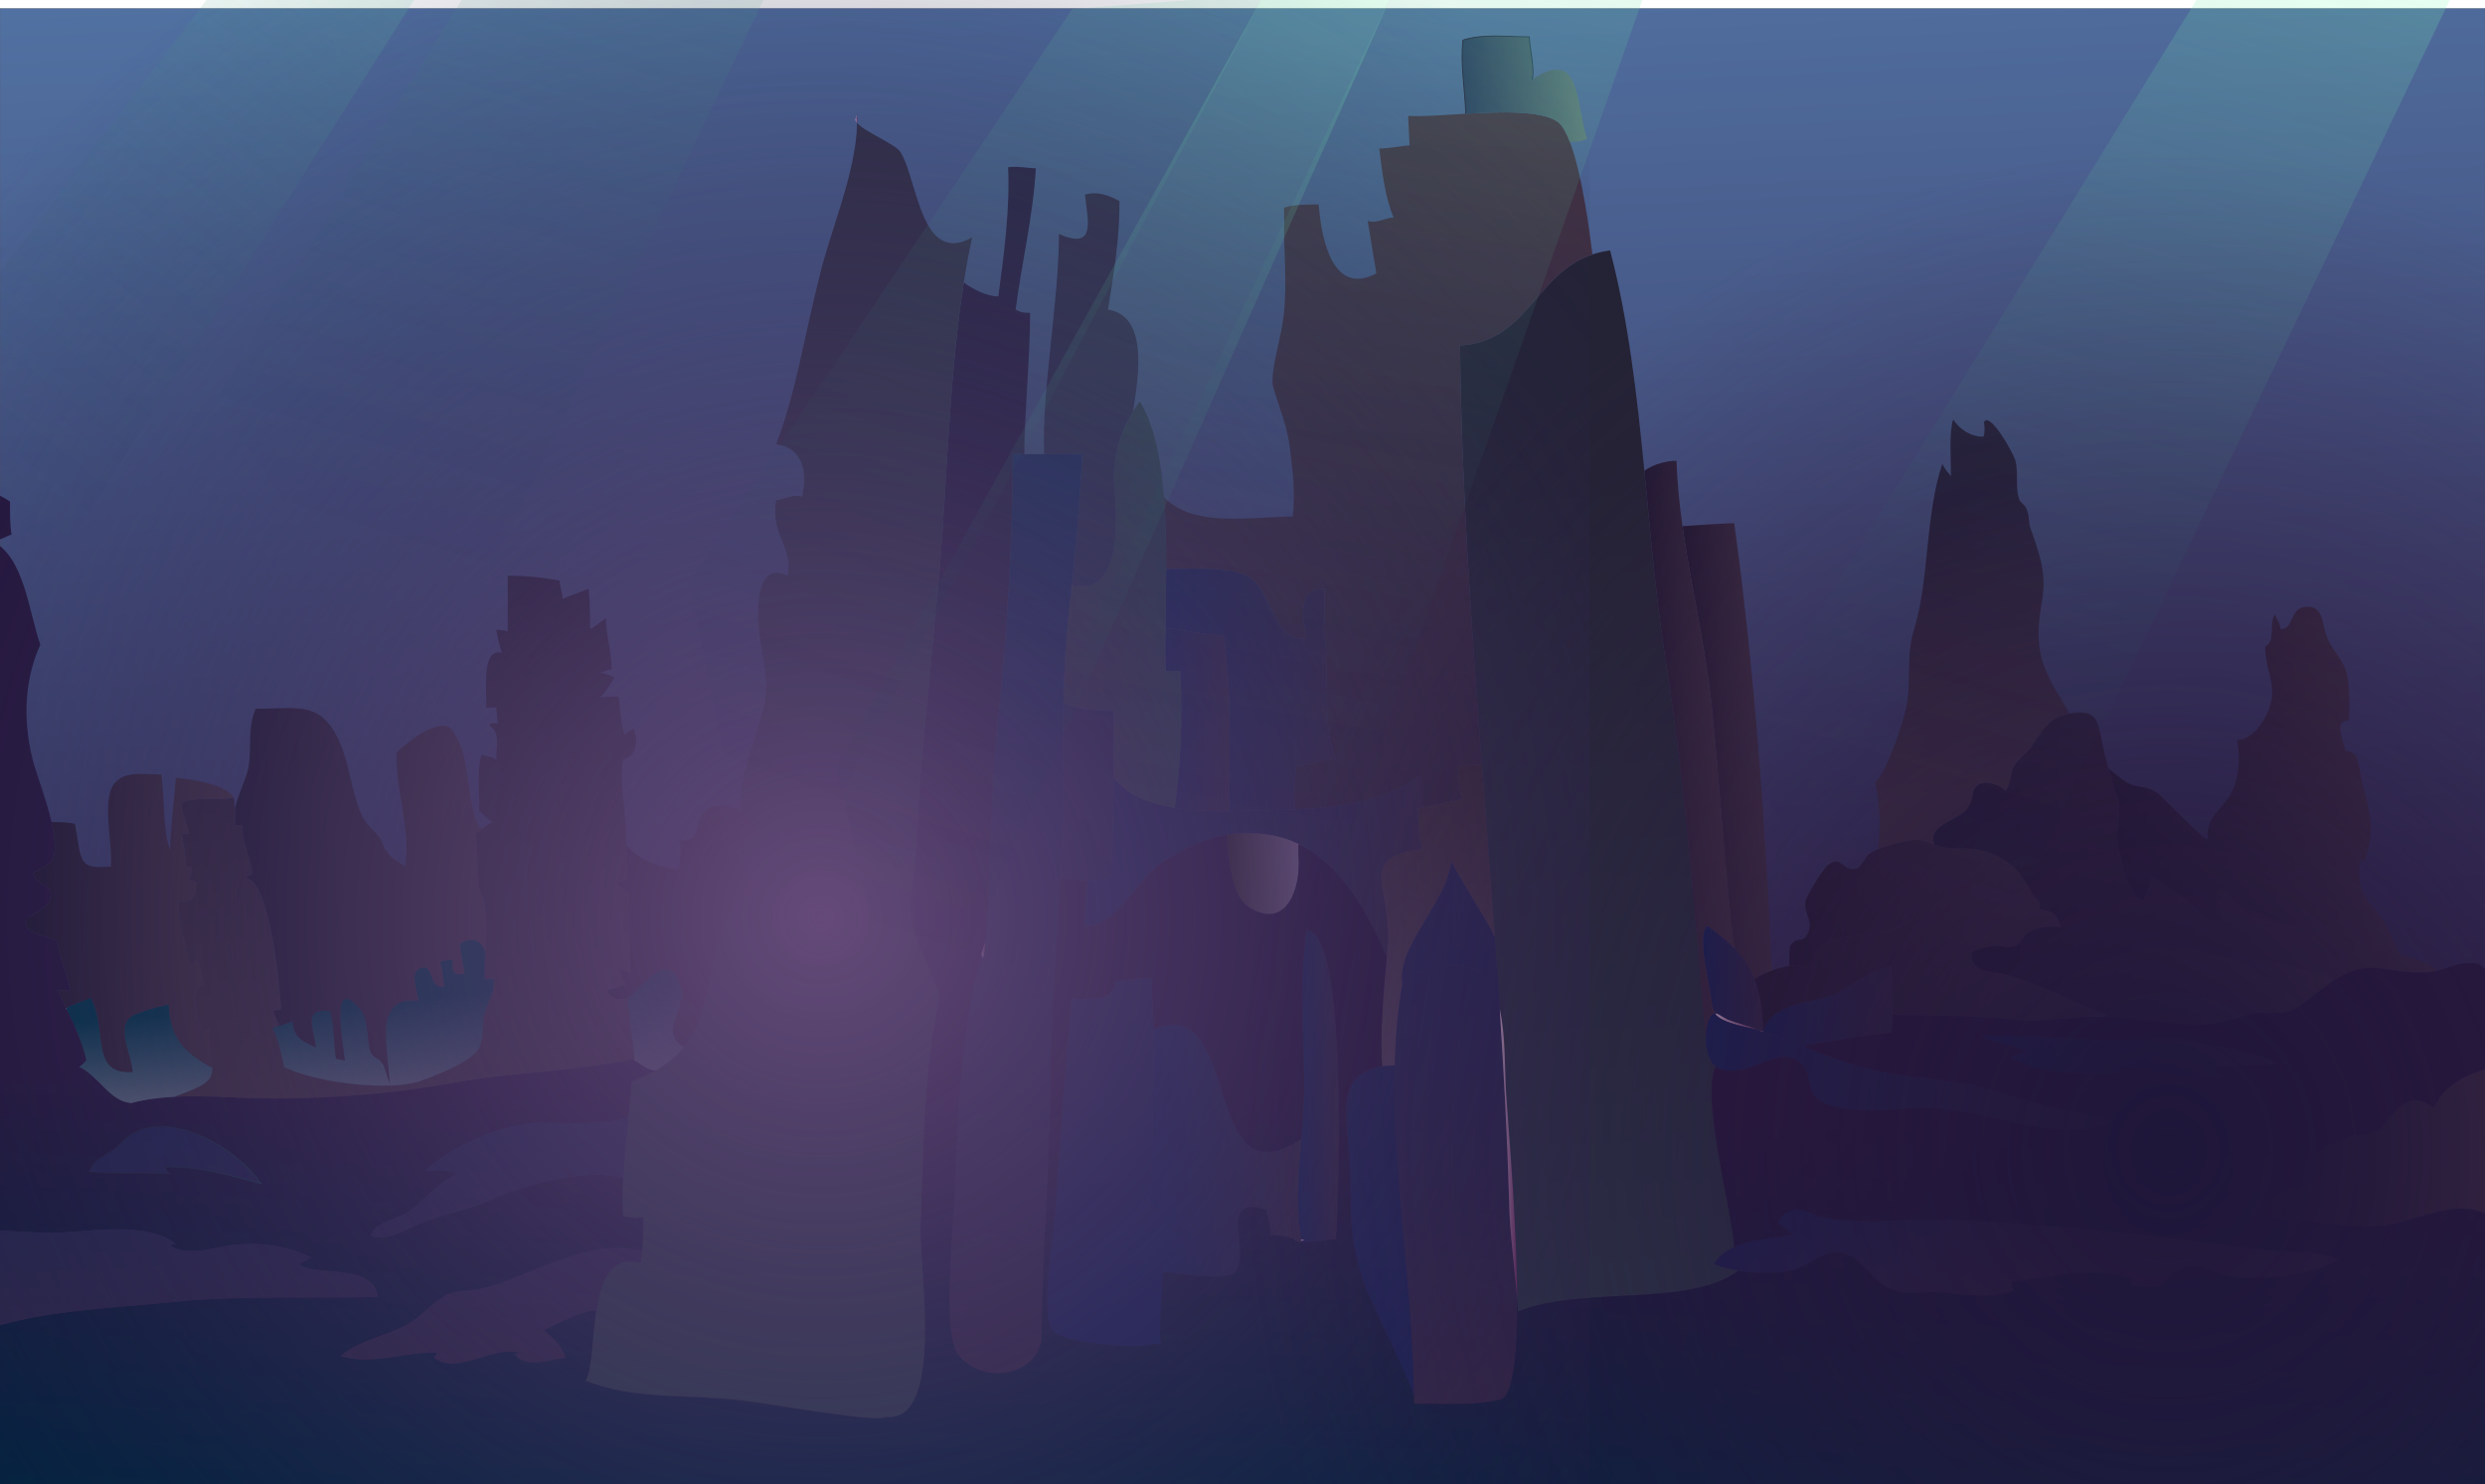 <?xml version="1.0" encoding="utf-8"?>
<!-- Generator: Adobe Illustrator 16.0.2, SVG Export Plug-In . SVG Version: 6.00 Build 0)  -->
<!DOCTYPE svg PUBLIC "-//W3C//DTD SVG 1.1//EN" "http://www.w3.org/Graphics/SVG/1.1/DTD/svg11.dtd">
<svg version="1.1" id="Слой_1" xmlns="http://www.w3.org/2000/svg" xmlns:xlink="http://www.w3.org/1999/xlink" x="0px" y="0px"
	 width="2843.15px" height="1697.949px" viewBox="0 0 2843.15 1697.949" enable-background="new 0 0 2843.15 1697.949"
	 xml:space="preserve">
<g id="background">
	
		<linearGradient id="SVGID_1_" gradientUnits="userSpaceOnUse" x1="-282.481" y1="3869.386" x2="-149.517" y2="903.71" gradientTransform="matrix(1 0 0 -1 1619.955 2852.01)">
		<stop  offset="0" style="stop-color:#65A4D9"/>
		<stop  offset="1" style="stop-color:#270830"/>
	</linearGradient>
	
		<rect y="9.47" fill="url(#SVGID_1_)" stroke="#634E42" stroke-width="0.2" stroke-miterlimit="10" width="2843.15" height="1697.95"/>
</g>
<g id="bubbles" display="none">
	
		<linearGradient id="SVGID_2_" gradientUnits="userSpaceOnUse" x1="-1135.835" y1="2582.248" x2="-1127.086" y2="2387.093" gradientTransform="matrix(1 0 0 -1 1619.955 2852.01)">
		<stop  offset="0" style="stop-color:#F0D0E5"/>
		<stop  offset="1" style="stop-color:#0083A4"/>
	</linearGradient>
	
		<circle display="inline" fill="url(#SVGID_2_)" stroke="#634E42" stroke-width="0.2" stroke-miterlimit="10" cx="487" cy="334" r="60"/>
	
		<linearGradient id="SVGID_3_" gradientUnits="userSpaceOnUse" x1="-692.38" y1="1836.491" x2="-685.086" y2="1673.798" gradientTransform="matrix(1 0 0 -1 1619.955 2852.01)">
		<stop  offset="0" style="stop-color:#F0D0E5"/>
		<stop  offset="1" style="stop-color:#0083A4"/>
	</linearGradient>
	
		<circle display="inline" fill="url(#SVGID_3_)" stroke="#634E42" stroke-width="0.2" stroke-miterlimit="10" cx="929.977" cy="1069.072" r="50.02"/>
	
		<linearGradient id="SVGID_4_" gradientUnits="userSpaceOnUse" x1="547.621" y1="2729.583" x2="554.915" y2="2566.888" gradientTransform="matrix(1 0 0 -1 1619.955 2852.01)">
		<stop  offset="0" style="stop-color:#F0D0E5"/>
		<stop  offset="1" style="stop-color:#0083A4"/>
	</linearGradient>
	
		<circle display="inline" fill="url(#SVGID_4_)" stroke="#634E42" stroke-width="0.2" stroke-miterlimit="10" cx="2169.977" cy="175.981" r="50.02"/>
	
		<linearGradient id="SVGID_5_" gradientUnits="userSpaceOnUse" x1="927.621" y1="1539.084" x2="934.915" y2="1376.394" gradientTransform="matrix(1 0 0 -1 1619.955 2852.01)">
		<stop  offset="0" style="stop-color:#F0D0E5"/>
		<stop  offset="1" style="stop-color:#0083A4"/>
	</linearGradient>
	
		<circle display="inline" fill="url(#SVGID_5_)" stroke="#634E42" stroke-width="0.2" stroke-miterlimit="10" cx="2549.977" cy="1366.479" r="50.02"/>
	
		<linearGradient id="SVGID_6_" gradientUnits="userSpaceOnUse" x1="1170.776" y1="2247.086" x2="1178.07" y2="2084.391" gradientTransform="matrix(1 0 0 -1 1619.955 2852.01)">
		<stop  offset="0" style="stop-color:#F0D0E5"/>
		<stop  offset="1" style="stop-color:#0083A4"/>
	</linearGradient>
	
		<circle display="inline" fill="url(#SVGID_6_)" stroke="#634E42" stroke-width="0.2" stroke-miterlimit="10" cx="2793.131" cy="658.479" r="50.02"/>
	
		<linearGradient id="SVGID_7_" gradientUnits="userSpaceOnUse" x1="-1318.878" y1="1389.158" x2="-1310.129" y2="1193.998" gradientTransform="matrix(1 0 0 -1 1619.955 2852.01)">
		<stop  offset="0" style="stop-color:#F0D0E5"/>
		<stop  offset="1" style="stop-color:#0083A4"/>
	</linearGradient>
	
		<circle display="inline" fill="url(#SVGID_7_)" stroke="#634E42" stroke-width="0.2" stroke-miterlimit="10" cx="303.957" cy="1527.092" r="60"/>
	
		<linearGradient id="SVGID_8_" gradientUnits="userSpaceOnUse" x1="77.122" y1="2462.25" x2="85.872" y2="2267.09" gradientTransform="matrix(1 0 0 -1 1619.955 2852.01)">
		<stop  offset="0" style="stop-color:#F0D0E5"/>
		<stop  offset="1" style="stop-color:#0083A4"/>
	</linearGradient>
	
		<circle display="inline" fill="url(#SVGID_8_)" stroke="#634E42" stroke-width="0.2" stroke-miterlimit="10" cx="1699.957" cy="454" r="60"/>
	
		<linearGradient id="SVGID_9_" gradientUnits="userSpaceOnUse" x1="83.113" y1="1323.887" x2="87.266" y2="1231.257" gradientTransform="matrix(1 0 0 -1 1619.955 2852.01)">
		<stop  offset="0" style="stop-color:#F0D0E5"/>
		<stop  offset="1" style="stop-color:#0083A4"/>
	</linearGradient>
	
		<circle display="inline" fill="url(#SVGID_9_)" stroke="#634E42" stroke-width="0.2" stroke-miterlimit="10" cx="1704.436" cy="1558.613" r="28.478"/>
	
		<linearGradient id="SVGID_10_" gradientUnits="userSpaceOnUse" x1="321.677" y1="1544.499" x2="325.83" y2="1451.871" gradientTransform="matrix(1 0 0 -1 1619.955 2852.01)">
		<stop  offset="0" style="stop-color:#F0D0E5"/>
		<stop  offset="1" style="stop-color:#0083A4"/>
	</linearGradient>
	
		<circle display="inline" fill="url(#SVGID_10_)" stroke="#634E42" stroke-width="0.2" stroke-miterlimit="10" cx="1943" cy="1338" r="28.478"/>
	
		<linearGradient id="SVGID_11_" gradientUnits="userSpaceOnUse" x1="-458.322" y1="2656.498" x2="-454.169" y2="2563.869" gradientTransform="matrix(1 0 0 -1 1619.955 2852.01)">
		<stop  offset="0" style="stop-color:#F0D0E5"/>
		<stop  offset="1" style="stop-color:#0083A4"/>
	</linearGradient>
	
		<circle display="inline" fill="url(#SVGID_11_)" stroke="#634E42" stroke-width="0.2" stroke-miterlimit="10" cx="1163" cy="226" r="28.478"/>
	
		<linearGradient id="SVGID_12_" gradientUnits="userSpaceOnUse" x1="665.85" y1="2342.438" x2="693.85" y2="2158.436" gradientTransform="matrix(1 0 0 -1 1619.955 2852.01)">
		<stop  offset="0" style="stop-color:#F0D0E5"/>
		<stop  offset="1" style="stop-color:#7A356A"/>
	</linearGradient>
	
		<circle display="inline" fill="url(#SVGID_12_)" stroke="#634E42" stroke-width="0.2" stroke-miterlimit="10" cx="2295" cy="570" r="60"/>
	
		<linearGradient id="SVGID_13_" gradientUnits="userSpaceOnUse" x1="-1031.112" y1="1893.196" x2="-1008.052" y2="1741.652" gradientTransform="matrix(1 0 0 -1 1619.955 2852.01)">
		<stop  offset="0" style="stop-color:#F0D0E5"/>
		<stop  offset="1" style="stop-color:#7A356A"/>
	</linearGradient>
	
		<circle display="inline" fill="url(#SVGID_13_)" stroke="#634E42" stroke-width="0.2" stroke-miterlimit="10" cx="596.416" cy="1008.584" r="49.416"/>
	
		<linearGradient id="SVGID_14_" gradientUnits="userSpaceOnUse" x1="-1448.528" y1="2825.233" x2="-1425.468" y2="2673.69" gradientTransform="matrix(1 0 0 -1 1619.955 2852.01)">
		<stop  offset="0" style="stop-color:#F0D0E5"/>
		<stop  offset="1" style="stop-color:#7A356A"/>
	</linearGradient>
	
		<circle display="inline" fill="url(#SVGID_14_)" stroke="#634E42" stroke-width="0.2" stroke-miterlimit="10" cx="179" cy="76.545" r="49.416"/>
</g>
<g id="sea_x5F_rocks">
	<g id="XMLID_2_">
		<g>
			
				<linearGradient id="SVGID_15_" gradientUnits="userSpaceOnUse" x1="953.509" y1="1539.629" x2="1232.063" y2="1539.629" gradientTransform="matrix(1 0 0 -1 1619.955 2852.01)">
				<stop  offset="0" style="stop-color:#211933"/>
				<stop  offset="1" style="stop-color:#433345"/>
			</linearGradient>
			<path fill="url(#SVGID_15_)" d="M2847.075,1221.509v169.06c-39.21-22.05-86.17,10.65-128.341,12.5
				c-46.22,1.88-97.399-11.279-145.271-13.16c13.21-9.398,24.761-20.68,37.971-26.318c6.601-3.762,26.409-3.762,31.359-9.4
				c9.909-9.4,3.311-20.67,8.26-31.95c8.25-13.159,23.11-16.92,34.66-20.68c8.261-3.76,19.811-1.88,28.069-5.641
				c18.16-5.641,4.95,0,18.16-15.04c14.851-16.909,28.061-31.949,52.82-13.149
				C2797.605,1238.488,2822.925,1230.559,2847.075,1221.509z"/>
			
				<linearGradient id="SVGID_16_" gradientUnits="userSpaceOnUse" x1="591.773" y1="1883.269" x2="1166.74" y2="1883.269" gradientTransform="matrix(1 0 0 -1 1619.955 2852.01)">
				<stop  offset="0" style="stop-color:#211933"/>
				<stop  offset="1" style="stop-color:#433345"/>
			</linearGradient>
			<path fill="url(#SVGID_16_)" d="M2746.275,1092.867c13.5,2.74,26.699,6.37,39.898,16.09l0.521,2.41
				c-0.631,0.16-1.211,0.301-1.761,0.41c-23.521,2.82-45.811-1.41-65.62-4.229c-18.149-1.96-34.49,5-49.439,14.659l-1.32-1.971
				c-21.039-8.46-55.71-16.909-77.989-21.14c-30.95-4.23-61.899-1.41-91.62-7.05c-32.18-4.23-60.66-23.972-92.851-25.381
				c-13.489-0.811-31.449-4.859-48.521-6.04l0.11-1.551c-6.19-15.5-7.301-14.96-24.631-19.188c2.471-12.69-4.949-9.87-7.431-16.92
				c-2.479-4.23-7.43-12.681-9.898-16.91c-9.91-14.101-21.051-22.561-37.15-29.61c-16.09-5.64-24.76-5.64-43.33-5.64
				c-8.629,0-16.01-2.38-23.109-4.931l0.529-1.479c-7.409-20.54,31.341-27.58,38.681-40.11c8.659-12.68,1.239-22.55,16.091-28.188
				c8.67-2.82,21.05,2.819,27.239,8.46c6.189-8.46,4.95-18.33,8.67-26.79c4.95-8.45,14.851-15.51,21.04-23.96
				c13.699-20.8,21.08-33.21,42.521-37.23c1.82-0.34,3.74-0.619,5.771-0.84c24.761-2.81,27.229,7.051,32.181,32.431
				c1.96,10.409,4.608,20.819,7.399,31.02c2.5,9.14,5.119,18.11,7.459,26.78h-0.01c11.53,14.568-1.07,42.92,3.721,62.02
				c4.959,18.33,10.83,59.29,29.399,62.12c1.07-8.43,8.78-17.2,7.75-25.46c7.42,0,35.899,21.141,44.56,28.19
				c14.86,12.688,16.102,23.97,37.15,21.148c1.23-12.688-16.1-36.659-1.24-36.659c9.9,1.409,21.04,23.971,33.42,29.609
				c13.62,7.051,27.24,8.46,40.86,11.28c11.14,1.399,23.521,7.04,34.66,7.04l1.239,1.409c30.949-5.64,43.33,14.101,70.569,21.149
				C2730.105,1089.918,2738.245,1091.238,2746.275,1092.867z"/>
			
				<linearGradient id="SVGID_17_" gradientUnits="userSpaceOnUse" x1="792.303" y1="1958.467" x2="1126.322" y2="1958.467" gradientTransform="matrix(1 0 0 -1 1619.955 2852.01)">
				<stop  offset="0" style="stop-color:#211933"/>
				<stop  offset="1" style="stop-color:#433345"/>
			</linearGradient>
			<path fill="url(#SVGID_17_)" d="M2523.375,959.648l2.811-0.12c-3.709-22.55,17.33-35.24,26-50.74
				c9.899-18.33,11.141-40.89,7.431-62.029c17.33,0,33.42-22.561,38.38-42.29c6.189-22.561-7.43-42.29-6.19-64.851
				c12.382-5.64,3.711-26.779,11.142-36.649c1.24,5.64,6.188,9.87,6.188,16.91c16.091,0,9.9-22.55,27.24-25.37
				c21.04-2.82,19.8,15.51,24.76,31.01c4.95,16.92,18.57,26.79,23.521,43.7c3.71,14.1,3.71,40.89,2.47,54.979
				c-18.57,0-4.95,23.971-3.71,35.25c17.33-1.41,14.86,22.551,19.812,38.062c8.67,32.42,14.858,56.39,1.238,88.81
				c-1.238,0-2.479-2.82-3.72-2.82c-4.95,26.79,1.24,40.881,17.34,57.802c11.021,13.948,19.61,33.409,28.19,51.568
				c-8.03-1.63-16.17-2.949-24.48-5.05c-27.24-7.05-39.62-26.79-70.568-21.15l-1.24-1.408c-11.142,0-23.521-5.642-34.66-7.04
				c-13.62-2.82-27.24-4.23-40.86-11.28c-12.38-5.641-23.52-28.2-33.42-29.61c-14.858,0,2.472,23.972,1.24,36.66
				c-21.05,2.82-22.29-8.46-37.149-21.149c-8.659-7.051-37.141-28.189-44.561-28.189c1.03,8.26-6.68,17.03-7.75,25.46
				c-18.57-2.83-24.439-43.79-29.4-62.12c-4.789-19.1,7.812-47.45-3.72-62.02h0.011c-2.341-8.67-4.961-17.642-7.461-26.78l0.03-0.01
				c1.24,1.409,17.33,14.1,22.29,16.92c16.09,7.05,23.521,1.409,38.38,15.51C2488.965,926.799,2505.625,944.907,2523.375,959.648z"
				/>
			
				<linearGradient id="SVGID_18_" gradientUnits="userSpaceOnUse" x1="635.721" y1="1735.412" x2="1049.92" y2="1735.412" gradientTransform="matrix(1 0 0 -1 1619.955 2852.01)">
				<stop  offset="0" style="stop-color:#211933"/>
				<stop  offset="1" style="stop-color:#433345"/>
			</linearGradient>
			<path fill="url(#SVGID_18_)" d="M2668.555,1120.238l1.32,1.97c-6.46,4.182-12.67,8.86-18.648,13.541
				c-9.9,8.459-21.041,16.92-32.19,21.149c-12.38,4.22-27.229,0-39.61,2.811c-26,5.641-49.529,15.511-78,12.689
				c-28.47-2.819-56.949-7.05-85.42-8.46c-2.1-0.14-4.188-0.25-6.29-0.311l0.102-2.511c-34.67-14.09-80.48-36.648-116.38-46.52
				c-11.142-2.82-27.24-1.41-34.66-11.271c-3.26-3.71-2.771-9.26-3.102-13.818c5.66-2.972,19.15-7.33,27.86-7.33
				c7.431,0,14.851,2.819,22.28,0c7.43-2.82,9.91-14.101,17.33-16.92c9.51-4.812,21.72-5.511,34.43-4.631
				c17.07,1.181,35.03,5.229,48.521,6.04c32.189,1.41,60.671,21.149,92.851,25.381c29.721,5.64,60.67,2.818,91.62,7.05
				C2612.845,1103.327,2647.516,1111.778,2668.555,1120.238z"/>
			
				<linearGradient id="SVGID_19_" gradientUnits="userSpaceOnUse" x1="553.541" y1="1609.2" x2="709.509" y2="1393.244" gradientTransform="matrix(1 0 0 -1 1619.955 2852.01)">
				<stop  offset="0" style="stop-color:#142258"/>
				<stop  offset="1" style="stop-color:#332845"/>
			</linearGradient>
			<path fill="url(#SVGID_19_)" d="M2581.715,1429.378c29.721,3.761,66.04,0,94.102,11.279
				c-24.762,18.801-99.051,26.32-127.11,18.801c-23.11-5.641-36.32-18.801-59.43-3.761c-11.55,3.761-9.9,13.16-21.46,16.91
				c-8.25,1.88-21.46-1.87-29.71-1.87c0-1.88,1.648-3.76,1.648-7.52c-42.92-15.04-95.75-1.88-138.67,3.76c0,3.76,1.65,5.63,3.3,9.39
				c-24.76,11.28-62.729,3.761-89.14,1.881c-14.86,0-34.67,3.761-47.87-1.881c-18.16-5.63-24.77-18.789-39.62-31.949
				c-34.67-28.199-46.229,1.881-79.239,9.399c-15.189,3.71-38.949,3.351-59.539,0c-10.73-1.739-20.602-4.3-27.95-7.52
				c4.829-9.171,13.34-15.36,23.52-19.74c21.11-9.061,49.45-10.29,67.271-14.101c-6.601-3.76-11.562-11.271-18.16-13.149
				c11.56-20.681,29.71-16.92,46.22-7.521c39.62,9.399,87.5,3.761,130.42,3.761c44.57,0,90.79,3.76,135.36,7.52
				C2426.545,1408.698,2502.485,1418.099,2581.715,1429.378z"/>
			
				<linearGradient id="SVGID_20_" gradientUnits="userSpaceOnUse" x1="646.46" y1="1642.563" x2="986.53" y2="1642.563" gradientTransform="matrix(1 0 0 -1 1619.955 2852.01)">
				<stop  offset="0" style="stop-color:#142258"/>
				<stop  offset="1" style="stop-color:#332845"/>
			</linearGradient>
			<path fill="url(#SVGID_20_)" d="M2606.485,1216.979c-24.771,3.75-51.181,0-75.94,5.63c4.95,1.88,8.25,7.521,11.562,9.4
				c-37.972,9.398-80.892-15.03-120.511-11.28c1.649,3.76,3.301,5.64,4.949,7.52c-31.37,1.881-102.35,0-125.46-18.789
				c3.3-1.881,9.9-3.761,14.86-7.521c-14.86-7.521-34.67-7.521-49.53-16.92c57.78-1.88,113.91,5.64,171.69,5.64
				C2490.925,1190.657,2556.955,1192.537,2606.485,1216.979z"/>
			
				<linearGradient id="SVGID_21_" gradientUnits="userSpaceOnUse" x1="387.281" y1="1736.83" x2="789.861" y2="1736.83" gradientTransform="matrix(1 0 0 -1 1619.955 2852.01)">
				<stop  offset="0" style="stop-color:#211933"/>
				<stop  offset="1" style="stop-color:#433345"/>
			</linearGradient>
			<path fill="url(#SVGID_21_)" d="M2255.675,1089.509c0.33,4.56-0.159,10.108,3.102,13.818c7.42,9.86,23.52,8.45,34.659,11.271
				c35.899,9.87,81.711,32.43,116.381,46.52l-0.102,2.511c-39.89-1.431-78.819,8.421-119.989,1.721
				c-19.811-2.82-108.569-4.23-124.659-4.23c0.528-18.489,0.199-38.729-1-55.05c-31.36,5.64-44.57,24.44-70.98,33.84
				c-22.8,7.42-66.479,9.352-75.58,40.062c-0.13-0.04-0.27-0.07-0.398-0.11c-0.73-24.68-3.722-43.7-9.871-59.62
				c5.801-3.97,12.74-7.31,20-9.88c6.551-2.33,13.351-4.03,19.83-5.01c1.681-0.25,3.33-0.46,4.95-0.61
				c4.96-1.41,12.38,2.812,17.341,0c4.948-2.819,6.188-15.51,12.379-19.74c22.28-19.738,54.471-11.278,80.471-19.738
				c12.38-4.23,23.521-18.32,39.62-14.091c13.61,2.819,23.52,18.319,34.659,26.779c6.189,4.23,12.381,0,17.33,5.642
				C2255.085,1085.028,2255.485,1087.139,2255.675,1089.509z"/>
			
				<linearGradient id="SVGID_22_" gradientUnits="userSpaceOnUse" x1="573.418" y1="2270.801" x2="641.418" y2="1952.802" gradientTransform="matrix(1 0 0 -1 1619.955 2852.01)">
				<stop  offset="0" style="stop-color:#211933"/>
				<stop  offset="1" style="stop-color:#433345"/>
			</linearGradient>
			<path fill="url(#SVGID_22_)" d="M2366.477,814.338l0.43,2.239c-21.44,4.021-28.82,16.431-42.521,37.23
				c-6.188,8.45-16.09,15.51-21.04,23.96c-3.72,8.46-2.479,18.33-8.67,26.79c-6.188-5.642-18.569-11.28-27.239-8.46
				c-14.851,5.64-7.431,15.51-16.091,28.188c-7.34,12.53-46.09,19.57-38.68,40.11l-0.53,1.479c-5.119-1.828-10.08-3.76-15.27-4.938
				c-9.9-1.41-27.23,4.229-37.141,7.05c-4.271,1.391-7.939,2.44-11.449,3.82c4.568-24.97,2.09-52.521-2.76-77.37
				c12.379-8.46,29.709-62.04,34.67-81.78c7.43-31.02,0-62.04,9.898-93.05c17.34-56.399,12.38-129.72,32.2-188.93
				c2.47,5.64,7.43,11.27,9.899,14.1c0-22.56-2.471-47.94,2.479-64.86c7.43,11.28,19.811,19.74,34.67,19.74
				c2.47-5.64,0.58-16.609,0.58-16.609c6.189-12.681,32.189,32.43,35.899,43.699c3.721,14.101,0,29.61,3.721,42.301
				c1.229,7.039,7.42,7.039,9.899,15.5c2.479,5.64,1.239,12.689,3.71,19.739c8.67,25.37,18.569,49.341,13.62,80.351
				c-4.95,29.609-8.66,56.39,6.188,87.399C2347.905,784.729,2359.055,800.238,2366.477,814.338z"/>
			
				<linearGradient id="SVGID_23_" gradientUnits="userSpaceOnUse" x1="427.11" y1="1818.789" x2="737.73" y2="1818.789" gradientTransform="matrix(1 0 0 -1 1619.955 2852.01)">
				<stop  offset="0" style="stop-color:#211933"/>
				<stop  offset="1" style="stop-color:#433345"/>
			</linearGradient>
			<path fill="url(#SVGID_23_)" d="M2148.275,971.809c3.51-1.38,7.18-2.431,11.449-3.82c9.909-2.819,27.239-8.46,37.141-7.05
				c5.188,1.18,10.149,3.11,15.27,4.939c7.102,2.551,14.48,4.931,23.11,4.931c18.569,0,27.239,0,43.33,5.64
				c16.1,7.051,27.239,15.511,37.149,29.61c2.471,4.229,7.42,12.68,9.899,16.91c2.479,7.05,9.899,4.229,7.43,16.92
				c17.33,4.229,18.44,3.688,24.631,19.188l-0.11,1.551c-12.709-0.88-24.92-0.181-34.43,4.631c-7.42,2.818-9.899,14.1-17.33,16.92
				c-7.431,2.819-14.851,0-22.279,0c-8.711,0-22.2,4.358-27.86,7.33c-0.189-2.37-0.591-4.48-1.859-5.92
				c-4.95-5.642-11.141-1.41-17.33-5.642c-11.141-8.46-21.05-23.96-34.659-26.779c-16.101-4.229-27.24,9.859-39.621,14.091
				c-26,8.46-58.188,0-80.47,19.738c-6.189,4.23-7.431,16.921-12.38,19.74c-4.96,2.812-12.38-1.41-17.34,0
				c-1.62,0.15-3.271,0.36-4.95,0.61c0-0.521,0.021-20.392,1.239-23.17c6.189-9.87,12.381-4.23,17.33-9.87
				c12.381-16.91-2.47-25.37,0-40.88c1.24-7.052,21.051-38.062,24.761-40.881c17.341-14.101,17.341,8.461,34.67,2.819
				c2.479,0,9.899-12.688,12.38-15.51C2141.215,974.997,2144.665,973.229,2148.275,971.809z"/>
			
				<linearGradient id="SVGID_24_" gradientUnits="userSpaceOnUse" x1="397.548" y1="1699.757" x2="545.354" y2="1699.757" gradientTransform="matrix(1 0 0 -1 1619.955 2852.01)">
				<stop  offset="0" style="stop-color:#142258"/>
				<stop  offset="1" style="stop-color:#332845"/>
			</linearGradient>
			<path fill="url(#SVGID_24_)" d="M2164.064,1106.068c1.2,16.32,1.529,36.561,1,55.05c-0.209,7.08-0.539,13.9-1,20.142
				c-31.359,3.76-67.681,9.398-97.391,15.04l-0.85,2.14c-12.761-5.08-25.58-10.29-38.771-15.3c-2.829-1.17-6.068-2.21-9.55-3.17
				c9.101-30.71,52.78-32.642,75.58-40.062C2119.495,1130.509,2132.705,1111.707,2164.064,1106.068z"/>
			
				<linearGradient id="SVGID_25_" gradientUnits="userSpaceOnUse" x1="305.05" y1="1992.617" x2="407.281" y2="1992.617" gradientTransform="matrix(1 0 0 -1 1619.955 2852.01)">
				<stop  offset="0" style="stop-color:#211933"/>
				<stop  offset="1" style="stop-color:#433345"/>
			</linearGradient>
			<path fill="url(#SVGID_25_)" d="M2027.055,1108.957l0.182,1.4c-7.26,2.57-14.2,5.91-20,9.88
				c-5.23-13.56-12.75-24.88-23.102-35.52c-9.908-78.95-16.51-189.182-26.408-283.16c-7.25-65.98-23.32-131.95-32.722-199.4
				c6.722-0.7,53.32-3.609,59.13-3.609C2007.245,763.957,2020.455,951.068,2027.055,1108.957z"/>
			
				<linearGradient id="SVGID_26_" gradientUnits="userSpaceOnUse" x1="397.15" y1="1671.451" x2="397.55" y2="1671.451" gradientTransform="matrix(1 0 0 -1 1619.955 2852.01)">
				<stop  offset="0" style="stop-color:#F0D0E5"/>
				<stop  offset="1" style="stop-color:#7A356A"/>
			</linearGradient>
			<path fill="url(#SVGID_26_)" d="M2017.505,1179.969c-0.13,0.43-0.25,0.85-0.358,1.29c-0.012-0.472-0.03-0.94-0.041-1.4
				C2017.234,1179.898,2017.375,1179.929,2017.505,1179.969z"/>
			
				<linearGradient id="SVGID_27_" gradientUnits="userSpaceOnUse" x1="391.609" y1="1672.162" x2="397.19" y2="1672.162" gradientTransform="matrix(1 0 0 -1 1619.955 2852.01)">
				<stop  offset="0" style="stop-color:#F0D0E5"/>
				<stop  offset="1" style="stop-color:#7A356A"/>
			</linearGradient>
			<path fill="url(#SVGID_27_)" d="M2017.105,1179.858c0.01,0.46,0.028,0.93,0.039,1.4c-1.83-1.04-3.689-1.98-5.58-2.82
				C2013.465,1178.898,2015.314,1179.367,2017.105,1179.858z"/>
			
				<linearGradient id="SVGID_28_" gradientUnits="userSpaceOnUse" x1="328.523" y1="1732.543" x2="397.15" y2="1732.543" gradientTransform="matrix(1 0 0 -1 1619.955 2852.01)">
				<stop  offset="0" style="stop-color:#142258"/>
				<stop  offset="1" style="stop-color:#332845"/>
			</linearGradient>
			<path fill="url(#SVGID_28_)" d="M2017.105,1179.858c-1.791-0.49-3.642-0.96-5.541-1.42c-11.709-5.29-24.311-7.36-35.689-12.22
				c-4.35-2.48-7.51-4.23-9.84-5.74c-8.27-5.34-6.1-7.562-9.971-28.09c-3.299-20.681-13.199-60.15-3.299-73.312
				c12.549,8.682,22.908,16.932,31.368,25.642c10.351,10.64,17.87,21.96,23.101,35.52
				C2013.385,1136.157,2016.375,1155.179,2017.105,1179.858z"/>
			
				<linearGradient id="SVGID_29_" gradientUnits="userSpaceOnUse" x1="198.644" y1="2304.631" x2="234.637" y2="1044.885" gradientTransform="matrix(1 0 0 -1 1619.955 2852.01)">
				<stop  offset="0" style="stop-color:#242335"/>
				<stop  offset="1" style="stop-color:#2B404F"/>
			</linearGradient>
			<path fill="url(#SVGID_29_)" d="M1807.995,296.979c4.36-2.25,9.01-4.22,13.989-5.88c6.171-2.06,12.871-3.62,20.181-4.58
				c20.79,78.899,30.67,165.05,39.181,251.92c7.709,78.7,14.301,158,26.851,233.04c19.81,131.58,33.02,292.939,42.92,413.24
				l0.739,0.029c-0.26,5.399,0.029,10.819,0.91,15.311c1.819,9.67,5.199,16.04,9.899,19.939
				c-16.51,37.601,18.17,160.511,21.47,205.619l0.41,0.94c-10.18,4.38-18.688,10.569-23.52,19.74c7.35,3.22,17.22,5.778,27.949,7.52
				c-56.011,42.54-179.83,16.92-252.459,46.99c0-3.681-0.262-8.55-0.711-14.312c0-0.01,0-0.028,0-0.05
				c-0.319-89.108-10.539-202.46-12.5-233.76c-1.859-29.71-0.569-67.8-7.41-98.05c-1.771-27.472-3.649-54.94-5.609-82.4
				c-4.689-65.63-9.811-131.2-14.77-196.7c-12.16-160.61-23.4-320.76-25.031-480l-0.01-0.18
				C1742.955,390.367,1755.005,324.178,1807.995,296.979z"/>
			
				<linearGradient id="SVGID_30_" gradientUnits="userSpaceOnUse" x1="342.719" y1="1683.088" x2="391.609" y2="1683.088" gradientTransform="matrix(1 0 0 -1 1619.955 2852.01)">
				<stop  offset="0" style="stop-color:#F0D0E5"/>
				<stop  offset="1" style="stop-color:#7A356A"/>
			</linearGradient>
			<path fill="url(#SVGID_30_)" d="M2011.564,1178.438c-18.069-4.39-40.129-7.88-48.891-17.86l0.061-1.17
				c1.011,0.05,2.091,0.432,3.24,1.17l0.061-0.1c2.33,1.51,5.49,3.26,9.84,5.74
				C1987.255,1171.077,1999.855,1173.148,2011.564,1178.438z"/>
			
				<linearGradient id="SVGID_31_" gradientUnits="userSpaceOnUse" x1="261.389" y1="1996.077" x2="364.178" y2="1996.077" gradientTransform="matrix(1 0 0 -1 1619.955 2852.01)">
				<stop  offset="0" style="stop-color:#211933"/>
				<stop  offset="1" style="stop-color:#433345"/>
			</linearGradient>
			<path fill="url(#SVGID_31_)" d="M1962.734,1159.407c-6.5-0.37-10.271,12.42-10.879,25.34l-0.74-0.028
				c-9.9-120.302-23.11-281.66-42.92-413.24c-12.551-75.04-19.142-154.34-26.852-233.04l0.44-0.04
				c9.899-7.52,26.409-11.28,36.319-11.28c0.891,25.261,3.439,50.25,6.899,75.04c9.399,67.45,25.471,133.42,32.721,199.4
				c9.899,93.979,16.5,204.21,26.409,283.16c-8.46-8.71-18.818-16.96-31.369-25.642c-9.9,13.16,0,52.63,3.301,73.312
				c3.869,20.529,1.699,22.75,9.97,28.09l-0.061,0.1C1964.825,1159.839,1963.745,1159.457,1962.734,1159.407z"/>
			
				<linearGradient id="SVGID_32_" gradientUnits="userSpaceOnUse" x1="331.808" y1="1625.967" x2="799.99" y2="1625.967" gradientTransform="matrix(1 0 0 -1 1619.955 2852.01)">
				<stop  offset="0" style="stop-color:#142258"/>
				<stop  offset="1" style="stop-color:#332845"/>
			</linearGradient>
			<path fill="url(#SVGID_32_)" d="M1962.675,1160.577c8.761,9.98,30.82,13.472,48.892,17.86c1.89,0.84,3.75,1.78,5.58,2.82
				c0.108-0.44,0.229-0.86,0.358-1.29c3.479,0.96,6.722,2,9.55,3.17c13.19,5.01,26.012,10.22,38.771,15.3
				c25.58,10.17,50.9,19.78,78.439,26.05c41.261,9.4,82.529,9.4,122.149,18.8c39.62,11.28,75.94,24.44,113.91,30.08
				c13.2,3.761,28.06,3.761,39.62,11.271c-75.94,26.318-155.18-20.67-231.11-16.91c-24.771,1.88-90.8,9.399-112.26-13.16
				c-11.55-15.04-1.65-39.479-31.36-45.109c-16.51-1.881-31.37,9.391-47.88,13.149c-14.62,3.57-26.59,4.13-34.67-2.61
				c-4.7-3.898-8.08-10.27-9.899-19.938c-0.881-4.49-1.171-9.91-0.91-15.312c0.609-12.92,4.381-25.709,10.881-25.34
				L1962.675,1160.577z"/>
			
				<linearGradient id="SVGID_33_" gradientUnits="userSpaceOnUse" x1="-71.73" y1="1283.431" x2="-35.73" y2="2715.425" gradientTransform="matrix(1 0 0 -1 1619.955 2852.01)">
				<stop  offset="0" style="stop-color:#211933"/>
				<stop  offset="1" style="stop-color:#433345"/>
			</linearGradient>
			<path fill="url(#SVGID_33_)" d="M1588.155,831.778c-0.07-0.04-0.14-0.1-0.21-0.149c0,3.76,0,0,0,3.76
				C1588.016,834.188,1588.085,832.979,1588.155,831.778z M1670.477,395.358l0.01,0.18c1.63,159.24,12.869,319.391,25.029,480
				c-9.131-1.5-19.921,1.21-28.33,1.21c3.301,11.28,0,26.312,6.601,37.592c-14.229,3.238-30.91,6.479-45.81,9.72l-0.41-1.88
				c0,0,0-0.102,0-0.32c0-3.06,0-27.21,0-33.83c-4.94,0-9.062,2.812-12.36,6.09c-42.7,24.761-86.3,30.12-133.5,32.011
				c-2.271-14.899,0.59-35.399,0.59-49.381c16.51,0,29.71-11.278,46.221-7.52c-15.739-35.84-7.471-88.74-12.381-119.66l1.841-0.28
				c-2.671-16.739-2.671-51.04-2.671-75.55c-29.71,0-26.409,30.07-19.81,56.391c-39.62,7.52-39.62-56.391-69.33-71.431
				c-22.051-10.76-65.12-7.83-91.98-7.55c0.09-27.46-0.38-55.65-2.47-82.359c33.51,35.81,101.649,22.239,147.28,22.239
				c3.3-26.319,0-52.63-3.311-78.95c-3.301-30.069-19.811-63.91-19.811-75.18c0-22.56,9.91-48.88,13.21-78.95
				c3.3-33.84,0-67.67,0-101.51l0.46-0.05c-0.46-4.33-0.46-9.16-0.46-14.98v-3.76c9.909-3.76,29.72-3.76,39.62-3.76
				c3.3,41.35,16.51,105.26,66.029,78.939c-3.3-18.789-6.601-41.35-9.899-60.149c9.899,3.76,19.811-3.76,29.71-3.76
				c-9.899-22.55-13.2-52.63-16.51-78.94c9.189,0,26.879-3.229,34.67-3.7c-0.5-11.27-1.041-22.489-1.641-33.64
				c15.08,0.95,39.71-1,65.939-2.51c41.939-2.42,87.979-3.71,105.729,9.77c4.91,3.99,9.37,12.061,13.39,22.54
				c14.25,37.181,22.871,104.76,25.86,128.66c-4.979,1.66-9.63,3.63-13.989,5.88
				C1755.005,324.178,1742.955,390.367,1670.477,395.358z"/>
			
				<linearGradient id="SVGID_34_" gradientUnits="userSpaceOnUse" x1="52.905" y1="2750.182" x2="195.8" y2="2750.182" gradientTransform="matrix(1 0 0 -1 1619.955 2852.01)">
				<stop  offset="0" style="stop-color:#283A5F"/>
				<stop  offset="1" style="stop-color:#5E7979"/>
			</linearGradient>
			<path fill="url(#SVGID_34_)" d="M1815.755,158.698c-5.528,3.141-13.358,3.66-19.63,3.74c-4.02-10.479-8.479-18.55-13.391-22.54
				c-17.75-13.479-63.789-12.189-105.729-9.77c-0.76-28.07-6.3-56.141-3.22-84.21c23.109-7.521,49.52-3.761,75.939-3.761
				c0,11.271,6.601,37.591,3.301,48.87C1809.146,53.428,1802.545,117.338,1815.755,158.698z"/>
			
				<linearGradient id="SVGID_35_" gradientUnits="userSpaceOnUse" x1="67.681" y1="2026.901" x2="34.677" y2="1216.819" gradientTransform="matrix(1 0 0 -1 1619.955 2852.01)">
				<stop  offset="0" style="stop-color:#142258"/>
				<stop  offset="1" style="stop-color:#332845"/>
			</linearGradient>
			<path fill="url(#SVGID_35_)" d="M1595.625,1218.938c0.74-31.32,3.23-61.79,8.28-90.95c12.28-21.53,54.68-28.13,76.479-21.92
				c20.132,6.55,30.24,25.23,35.511,48.57c4.67,72.76,8.511,145.55,10.711,218.35c0,31.44,6.93,83.931,9.198,113.46
				c0,0.021,0,0.04,0,0.05c0.222,60.69-4.149,110.13-18.868,114.7c-29.722,7.51-66.262,4.87-99.281,4.87
				c0-2.9-0.01-5.81-0.039-8.729c0,0,0,0,0-0.011C1616.484,1476.998,1592.715,1341.498,1595.625,1218.938z"/>
			
				<linearGradient id="SVGID_36_" gradientUnits="userSpaceOnUse" x1="95.941" y1="1531.467" x2="115.85" y2="1531.467" gradientTransform="matrix(1 0 0 -1 1619.955 2852.01)">
				<stop  offset="0" style="stop-color:#F0D0E5"/>
				<stop  offset="1" style="stop-color:#7A356A"/>
			</linearGradient>
			<path fill="url(#SVGID_36_)" d="M1723.305,1252.688c1.961,31.3,12.182,144.65,12.5,233.76c-2.27-29.529-9.199-82.02-9.199-113.46
				c-2.199-72.8-6.039-145.59-10.709-218.35C1722.734,1184.889,1721.445,1222.979,1723.305,1252.688z"/>
			
				<linearGradient id="SVGID_37_" gradientUnits="userSpaceOnUse" x1="34.161" y1="2028.268" x2="1.157" y2="1218.185" gradientTransform="matrix(1 0 0 -1 1619.955 2852.01)">
				<stop  offset="0" style="stop-color:#31242E"/>
				<stop  offset="1" style="stop-color:#796386"/>
			</linearGradient>
			<path fill="url(#SVGID_37_)" d="M1603.905,1127.988c-5.05,29.16-7.54,59.63-8.28,90.95c-5.141,0.17-9.811,0.59-14.07,1.25
				l-0.209-1.34c-2.899-36.2,1.811-86.8,5.239-124.062c0.49-5.31,0.95-10.34,1.36-15.028c3.3-67.67-36.32-97.75,39.619-109.03
				c-6.609-15.03-3.299-33.83-6.609-45.11c2.28-0.52,4.63-1.04,7.021-1.56c14.898-3.24,31.578-6.48,45.81-9.72
				c-6.601-11.28-3.3-26.312-6.601-37.592c8.41,0,19.199-2.71,28.33-1.21c4.961,65.5,10.08,131.07,14.771,196.7h-0.01
				c-13.2-26.32-36.49-60.148-49.7-86.47c-6.6,48.87-62.73,97.75-56.12,139.1
				C1604.266,1125.907,1604.085,1126.948,1603.905,1127.988z"/>
			
				<linearGradient id="SVGID_38_" gradientUnits="userSpaceOnUse" x1="-379.231" y1="1860.604" x2="8.02" y2="1860.604" gradientTransform="matrix(1 0 0 -1 1619.955 2852.01)">
				<stop  offset="0" style="stop-color:#142258"/>
				<stop  offset="1" style="stop-color:#332845"/>
			</linearGradient>
			<path fill="url(#SVGID_38_)" d="M1403.425,955.099c-26.61,4.38-54.819,17.96-77.96,34.43c-25.33,19.83-50.66,72.521-84.74,70.16
				c0.45-19.95,1.551-39.19,3.86-52.33c8.601-0.17,17.511-1.1,26.41-2.79c1.979-38.439,2.78-76.87,3.09-115.31
				c14.57,20.27,41.09,30.31,69.979,35.06c20.73,3.4,42.69,4.08,62.33,3.86c8.811-0.102,17.16-0.38,24.721-0.682
				c17.369-0.479,34.199-0.72,50.59-1.37c47.199-1.89,90.8-7.25,133.5-32.01c3.3-3.278,7.42-6.09,12.359-6.09
				c0,6.62,0,30.771,0,33.83c0,0.22,0,0.32,0,0.32l0.41,1.88c-2.391,0.52-4.74,1.04-7.021,1.56c3.312,11.28,0,30.08,6.61,45.11
				c-75.94,11.28-36.32,41.36-39.621,109.03c-0.409,4.688-0.869,9.72-1.359,15.028c-29.52-69.738-61.92-110.25-100.46-128.898
				c-21.7-10.521-45.351-14.102-71.521-12.07C1410.925,954.049,1407.195,954.488,1403.425,955.099z"/>
			
				<linearGradient id="SVGID_39_" gradientUnits="userSpaceOnUse" x1="-12.2" y1="2719.502" x2="-8.889" y2="2719.502" gradientTransform="matrix(1 0 0 -1 1619.955 2852.01)">
				<stop  offset="0" style="stop-color:#F0D0E5"/>
				<stop  offset="1" style="stop-color:#7A356A"/>
			</linearGradient>
			<path fill="url(#SVGID_39_)" d="M1611.055,132.378c0,0.09,0.012,0.17,0.012,0.26c-1.16-0.06-2.262-0.15-3.312-0.26
				C1608.655,132.378,1609.805,132.378,1611.055,132.378z"/>
			
				<linearGradient id="SVGID_40_" gradientUnits="userSpaceOnUse" x1="29.013" y1="1280.901" x2="65.013" y2="2712.905" gradientTransform="matrix(1 0 0 -1 1619.955 2852.01)">
				<stop  offset="0" style="stop-color:#142258"/>
				<stop  offset="1" style="stop-color:#332845"/>
			</linearGradient>
			<path fill="url(#SVGID_40_)" d="M1680.385,1106.068c-21.8-6.21-64.199,0.39-76.479,21.92c0.18-1.04,0.359-2.08,0.55-3.12
				c-6.61-41.35,49.521-90.229,56.12-139.1c13.21,26.32,36.5,60.149,49.699,86.47h0.011c1.96,27.46,3.84,54.931,5.61,82.4
				C1710.625,1131.299,1700.516,1112.617,1680.385,1106.068z"/>
			
				<linearGradient id="SVGID_41_" gradientUnits="userSpaceOnUse" x1="-44.303" y1="1282.742" x2="-8.303" y2="2714.743" gradientTransform="matrix(1 0 0 -1 1619.955 2852.01)">
				<stop  offset="0" style="stop-color:#142258"/>
				<stop  offset="1" style="stop-color:#332845"/>
			</linearGradient>
			<path fill="url(#SVGID_41_)" d="M1595.625,1218.938c-2.91,122.561,20.859,258.061,21.99,378.39
				c-9.92-30.079-42.881-92.76-56.09-126.59c-16.5-45.12-16.5-75.188-16.5-124.069c-2.99-68.199-19.57-117.851,36.529-126.479
				C1585.814,1219.528,1590.484,1219.108,1595.625,1218.938z"/>
			
				<linearGradient id="SVGID_42_" gradientUnits="userSpaceOnUse" x1="-32.01" y1="2018.502" x2="-31.8" y2="2018.502" gradientTransform="matrix(1 0 0 -1 1619.955 2852.01)">
				<stop  offset="0" style="stop-color:#F0D0E5"/>
				<stop  offset="1" style="stop-color:#7A356A"/>
			</linearGradient>
			<path fill="url(#SVGID_42_)" d="M1587.945,831.628c0.069,0.05,0.14,0.109,0.209,0.149c-0.069,1.2-0.14,2.41-0.209,3.61
				C1587.945,831.628,1587.945,835.388,1587.945,831.628z"/>
			
				<linearGradient id="SVGID_43_" gradientUnits="userSpaceOnUse" x1="-286.58" y1="2062.633" x2="-91.439" y2="2062.633" gradientTransform="matrix(1 0 0 -1 1619.955 2852.01)">
				<stop  offset="0" style="stop-color:#142258"/>
				<stop  offset="1" style="stop-color:#332845"/>
			</linearGradient>
			<path fill="url(#SVGID_43_)" d="M1516.135,749.568c4.91,30.92-3.359,83.82,12.381,119.66c-16.511-3.76-29.711,7.521-46.221,7.521
				c0,13.979-2.859,34.479-0.59,49.38c-16.391,0.649-33.22,0.891-50.59,1.37c-7.561,0.301-15.91,0.579-24.721,0.681l-0.039-2.562
				c0-63.909,3.3-135.34-6.601-199.25c-8.46,3.211-64.979-10.01-64.979-6.949l-1.4-0.021c0.23-21.25,0.73-44.479,0.811-68.25
				c26.859-0.28,69.93-3.21,91.979,7.55c29.71,15.04,29.71,78.95,69.33,71.431c-6.601-26.32-9.899-56.391,19.81-56.391
				c0,24.511,0,58.811,2.672,75.55L1516.135,749.568z"/>
			
				<linearGradient id="SVGID_44_" gradientUnits="userSpaceOnUse" x1="-131.602" y1="1433.076" x2="-127.301" y2="1433.076" gradientTransform="matrix(1 0 0 -1 1619.955 2852.01)">
				<stop  offset="0" style="stop-color:#F0D0E5"/>
				<stop  offset="1" style="stop-color:#7A356A"/>
			</linearGradient>
			<path fill="url(#SVGID_44_)" d="M1488.896,1418.099c6.879,0,2.619,1.81,0.479,1.66
				C1488.425,1419.698,1487.885,1419.248,1488.896,1418.099z"/>
			
				<linearGradient id="SVGID_45_" gradientUnits="userSpaceOnUse" x1="-134.739" y1="1608.931" x2="-88.231" y2="1608.931" gradientTransform="matrix(1 0 0 -1 1619.955 2852.01)">
				<stop  offset="0" style="stop-color:#142258"/>
				<stop  offset="1" style="stop-color:#332845"/>
			</linearGradient>
			<path fill="url(#SVGID_45_)" d="M1489.375,1419.759c2.141,0.148,6.4-1.66-0.479-1.66c-6.4-36.471-3.142-76.08-0.041-114.76
				c1.689-21.142,3.34-42.012,3.34-61.932c0-56.39-6.601-120.3,3.301-176.688c46.23,3.76,36.32,296.988,33.021,353.38
				c-9.712,0-27.771,4.06-39.271,3.229L1489.375,1419.759z"/>
			
				<linearGradient id="SVGID_46_" gradientUnits="userSpaceOnUse" x1="-304.853" y1="1535.295" x2="-130.58" y2="1535.295" gradientTransform="matrix(1 0 0 -1 1619.955 2852.01)">
				<stop  offset="0" style="stop-color:#142258"/>
				<stop  offset="1" style="stop-color:#332845"/>
			</linearGradient>
			<path fill="url(#SVGID_46_)" d="M1488.896,1418.099c-1.012,1.149-0.472,1.6,0.479,1.66l-0.13,1.568
				c-4.15-0.31-7.44-1.238-9.19-3.229l0.2-0.83c-7.92-1.84-19.858-5.9-27.68-2.93c3.3-7.521-3.3-22.552-3.3-30.07
				c-59.431-18.8-16.511,48.87-36.32,71.43c-9.801,11.171-68.15,0.221-82.13,0c0.46-6.909,0.89-13.79,1.25-20.68
				c1.649-16.92,1.649-37.59-3.311-50.75c-1.649-1.88-11.55-1.88-13.2-9.4c-1.649-5.64,1.65-15.04,1.65-22.56
				c1.24-57.73,3.4-116.521,2.32-174.79l0.979-0.021c102.351-41.35,51.54,201.25,168.341,125.841
				C1485.755,1342.019,1482.495,1381.628,1488.896,1418.099z"/>
			
				<linearGradient id="SVGID_47_" gradientUnits="userSpaceOnUse" x1="-216.53" y1="1852.443" x2="-133.83" y2="1852.443" gradientTransform="matrix(1 0 0 -1 1619.955 2852.01)">
				<stop  offset="0" style="stop-color:#31242E"/>
				<stop  offset="1" style="stop-color:#796386"/>
			</linearGradient>
			<path fill="url(#SVGID_47_)" d="M1485.595,978.247c3.302,37.602-13.21,86.472-56.13,60.15c-22.209-14.45-23.07-56.68-26.04-83.3
				c3.771-0.61,7.5-1.05,11.181-1.28c26.17-2.03,49.819,1.55,71.52,12.07l-0.53,1.08
				C1485.595,971.559,1485.595,974.747,1485.595,978.247z"/>
			
				<linearGradient id="SVGID_48_" gradientUnits="userSpaceOnUse" x1="-286.707" y1="2028.425" x2="-213.072" y2="2028.425" gradientTransform="matrix(1 0 0 -1 1619.955 2852.01)">
				<stop  offset="0" style="stop-color:#142258"/>
				<stop  offset="1" style="stop-color:#332845"/>
			</linearGradient>
			<path fill="url(#SVGID_48_)" d="M1334.775,719.418c0-3.061,56.52,10.159,64.979,6.949c9.9,63.91,6.601,135.34,6.601,199.25
				l0.039,2.562c-19.64,0.22-41.6-0.46-62.33-3.86v-0.01c6.61-45.11,9.471-107.71,6.16-156.59c-6.6,0-9.899,0-16.5,0
				c-0.569-14.17-0.55-30.561-0.35-48.32L1334.775,719.418z"/>
			
				<linearGradient id="SVGID_49_" gradientUnits="userSpaceOnUse" x1="-403.271" y1="2160.127" x2="-268.348" y2="2160.127" gradientTransform="matrix(1 0 0 -1 1619.955 2852.01)">
				<stop  offset="0" style="stop-color:#323147"/>
				<stop  offset="1" style="stop-color:#2B404F"/>
			</linearGradient>
			<path fill="url(#SVGID_49_)" d="M1331.715,568.789c2.09,26.709,2.561,54.899,2.471,82.359c-0.08,23.77-0.58,47-0.811,68.25
				c-0.2,17.76-0.221,34.15,0.35,48.32c6.6,0,9.9,0,16.5,0c3.311,48.88,0.45,111.479-6.16,156.59v0.01
				c-28.89-4.75-55.41-14.79-69.979-35.06c0.21-25.472,0.21-50.94,0.21-76.42c-19.811,0-36.32,0-56.13-7.521l-1.48-0.03
				c0.86-43,3.05-85.87,8.921-126.989c0-0.03,0.01-0.061,0.01-0.09c0.369-2.61,0.76-5.2,1.16-7.791
				c60.51,12.41,50.779-87.279,47.52-120.739c0-29.101,7.32-55.42,21.98-78.95v-0.01c2.379-3.83,4.959-7.59,7.729-11.271
				C1320.595,485.599,1328.305,525.229,1331.715,568.789z"/>
			
				<linearGradient id="SVGID_50_" gradientUnits="userSpaceOnUse" x1="-357.246" y1="1290.613" x2="-321.245" y2="2722.614" gradientTransform="matrix(1 0 0 -1 1619.955 2852.01)">
				<stop  offset="0" style="stop-color:#142258"/>
				<stop  offset="1" style="stop-color:#332845"/>
			</linearGradient>
			<path fill="url(#SVGID_50_)" d="M1327.135,1529.479c0.25,3.45,3.141,5.33-0.02,8.92c-3.301,0-8.25-1.87-9.9,0
				c-18.16,5.641-104-1.87-113.91-16.91c-13.199-22.56,1.65-103.39,3.301-129.699c3.31-42.291,6.189-84.12,9.289-125.939
				c3.051-41.221,6.301-82.42,10.34-124.08l0.181,0.021c2.5,0.569,8.19,1.311,14.851,1.391c15.329,0.18,35.829-3.16,34.68-20.19
				c13.199-1.88,26.41-3.76,41.27-3.76c1.24,19.33,1.96,38.78,2.32,58.29c1.08,58.271-1.08,117.061-2.32,174.79
				c0,7.521-3.3,16.92-1.65,22.561c1.65,7.521,11.551,7.521,13.201,9.399c4.959,13.16,4.959,33.83,3.31,50.75
				c-0.36,6.891-0.79,13.771-1.25,20.681c-1.61,24.09-3.54,48.41-3.69,73.771V1529.479L1327.135,1529.479z"/>
			
				<linearGradient id="SVGID_51_" gradientUnits="userSpaceOnUse" x1="-399.362" y1="1291.673" x2="-363.362" y2="2723.672" gradientTransform="matrix(1 0 0 -1 1619.955 2852.01)">
				<stop  offset="0" style="stop-color:#142258"/>
				<stop  offset="1" style="stop-color:#332845"/>
			</linearGradient>
			<path fill="url(#SVGID_51_)" d="M1226.775,670.418c-0.131-0.021-0.26-0.051-0.391-0.07c2.71-28.01,11.59-122.07,11.59-150.75
				c-14.43,0-28.859,0-43.289,0c-3.301-71.43,16.879-172.93,16.879-251.88c42.92,18.8,33.011-15.03,29.711-45.11
				c13.209-3.76,26.41,0,39.619,7.521c0,45.109-6.6,82.699-13.209,124.06c46.229,7.52,35.189,75.18,28.59,116.53v0.01
				c-14.66,23.53-21.98,49.85-21.98,78.95C1277.555,583.138,1287.285,682.828,1226.775,670.418z"/>
			
				<linearGradient id="SVGID_52_" gradientUnits="userSpaceOnUse" x1="-392.235" y1="1291.492" x2="-356.235" y2="2723.487" gradientTransform="matrix(1 0 0 -1 1619.955 2852.01)">
				<stop  offset="0" style="stop-color:#142258"/>
				<stop  offset="1" style="stop-color:#332845"/>
			</linearGradient>
			<path fill="url(#SVGID_52_)" d="M1274.295,812.838c0,25.479,0,50.949-0.21,76.42c-0.31,38.438-1.11,76.869-3.09,115.31
				c-8.899,1.69-17.81,2.62-26.41,2.79c-10.54,0.21-20.63-0.72-29.72-2.79l-1.68-0.09c0.66-12.66,1.229-25.19,1.68-37.51
				c1.75-51.841,0.72-106.86,1.82-161.681l1.479,0.03C1237.975,812.838,1254.484,812.838,1274.295,812.838z"/>
			
				<linearGradient id="SVGID_53_" gradientUnits="userSpaceOnUse" x1="-449.927" y1="2047.989" x2="-482.931" y2="1237.909" gradientTransform="matrix(1 0 0 -1 1619.955 2852.01)">
				<stop  offset="0" style="stop-color:#142258"/>
				<stop  offset="1" style="stop-color:#332845"/>
			</linearGradient>
			<path fill="url(#SVGID_53_)" d="M1226.385,670.349c-0.439,4.53-0.72,7.33-0.77,7.86c0,0.029-0.01,0.06-0.01,0.09
				c-5.871,41.119-8.061,83.989-8.92,126.989c-1.101,54.82-0.07,109.84-1.82,161.681c-0.45,12.318-1.021,24.85-1.68,37.51
				c-4.07,78.64-11.261,162.42-11.521,233.04h-0.021c-0.24,93.53-9.89,215.43-9.89,293.37c-3.3,41.35-66.03,56.39-95.75,18.79
				c-19.81-26.312-3.3-157.892-3.3-195.49c3.029-79.42,8.85-187.399,30.25-262.729c1.81,11.521,3.56-0.801,4.72-15.261v-0.01
				c0.83-10.46,1.351-22.04,1.351-26.51c3.299-22.562,3.299-48.87,3.299-71.431c3.301-52.631,3.301-105.261,9.9-157.891
				c9.91-101.51,16.51-199.25,16.51-300.76c4.4,0,8.811,0,13.211,0c7.58,0,15.16,0,22.739,0c14.431,0,28.86,0,43.29,0
				C1237.975,548.278,1229.095,642.338,1226.385,670.349z"/>
			
				<linearGradient id="SVGID_54_" gradientUnits="userSpaceOnUse" x1="-394.34" y1="2177.731" x2="-393.18" y2="2177.731" gradientTransform="matrix(1 0 0 -1 1619.955 2852.01)">
				<stop  offset="0" style="stop-color:#F0D0E5"/>
				<stop  offset="1" style="stop-color:#7A356A"/>
			</linearGradient>
			<path fill="url(#SVGID_54_)" d="M1226.385,670.349c0.131,0.02,0.26,0.05,0.391,0.069c-0.4,2.591-0.791,5.181-1.16,7.791
				C1225.665,677.678,1225.945,674.877,1226.385,670.349z"/>
			
				<linearGradient id="SVGID_55_" gradientUnits="userSpaceOnUse" x1="-219.872" y1="1099.359" x2="-203.871" y2="1587.357" gradientTransform="matrix(1 0 0 -1 1619.955 2852.01)">
				<stop  offset="0" style="stop-color:#01233F"/>
				<stop  offset="1" style="stop-color:#26173D"/>
			</linearGradient>
			<path fill="url(#SVGID_55_)" d="M1226.234,1141.769c-4.039,41.66-7.289,82.859-10.34,124.08
				c-3.1,41.819-5.979,83.649-9.289,125.938c-1.65,26.312-16.5,107.142-3.301,129.7c9.91,15.04,95.75,22.55,113.91,16.91
				c1.65-1.87,6.6,0,9.9,0c3.16-3.59,0.27-5.47,0.02-8.92v-0.01c0.15-25.36,2.08-49.682,3.69-73.771
				c13.979,0.22,72.329,11.17,82.13,0c19.811-22.56-23.11-90.229,36.32-71.43c0,7.52,6.6,22.55,3.3,30.069
				c7.819-2.971,19.76,1.09,27.68,2.931l-0.2,0.83c1.75,1.989,5.041,2.92,9.19,3.229c11.5,0.83,29.56-3.229,39.271-3.229
				c3.301-56.392,13.211-349.62-33.021-353.38c-9.9,56.39-3.3,120.3-3.3,176.688c0,19.92-1.65,40.79-3.34,61.931
				c-116.801,75.409-65.99-167.189-168.34-125.841l-0.98,0.021c-0.36-19.511-1.08-38.96-2.32-58.29c-14.859,0-28.07,1.88-41.27,3.76
				c1.15,17.03-19.35,20.37-34.68,20.189c-6.66-0.079-12.351-0.819-14.851-1.391L1226.234,1141.769z M58.955,940.657
				c4.3,18.87,5.91,36.5-0.16,45.49c-5.09,3.75-14.56,9.14-20.95,12.78c4.96,16.92,23.12,11.279,19.811,28.188
				c0,9.4-23.11,20.682-28.061,24.44c0,22.56,23.11,15.04,36.32,26.318c0.82,9.4,3.71,18.791,6.81,28.19
				c3.09,9.4,6.39,18.8,8.04,28.2c-4.95-1.88-9.9,0-14.85-1.88c3.14,7.14,6.52,14.148,9.91,21.17c-0.46,0.52-0.33,0.91,0.56,1.14
				c8.91,18.46,17.83,37.05,22.54,58.521c-1.65,1.869-4.95,5.63-8.25,7.51c21.46,9.398,34.67,39.479,59.43,41.359
				c15.94-4.189,32.55-6.301,49.52-7.211c28.72-1.539,58.43,0.392,87.49,1.57c74.29,1.88,153.529-3.76,227.81-16.92
				c69.28-13.15,141.841-13.16,211.12-28.15c0.061,0.631,0.12,1.24,0.18,1.841c-2.83-1.609,0.41,0.921,2.44,1.671
				c7.71,5.31,16.36,11.188,22.33,9.488c-8.07,4.771-17.351,9.2-28.07,13.271c-0.88,12.979-2.22,26.49-3.659,40.25
				c-27.99,10.319-68.141,6.74-101.99,6.74c-37.971,0-100.7,26.318-130.41,54.52c11.55,0,24.76-1.88,36.32,3.76
				c-21.461,9.392-33.021,26.312-52.83,41.352c-13.2,11.279-42.92,13.16-46.221,30.069c23.11,7.521,46.221-13.149,69.33-18.79
				c26.41-9.399,47.88-13.16,72.641-24.439c35.76-16.66,109.959-35.141,146.89-23.13c-0.78,14.989-0.92,29.71,0.03,43.81
				c6.6,0,16.51,3.761,23.109,0c0,11.09,0,26.29-1.33,39.54c-57.49-15.899-124.539,26.37-176.96,41.28
				c-16.5,5.64-33.01,1.88-47.87,9.4c-16.51,9.398-28.06,24.438-44.569,33.84c-24.761,13.16-52.83,16.92-75.94,35.71
				c36.32,11.279,74.29-5.642,110.61-3.761c0,1.881-3.311,3.761-3.311,5.641c26.421,20.68,69.341-15.04,97.4-5.641
				c0,1.881-3.3,0-4.95,1.881c13.2,16.92,39.62,5.64,57.78,3.76c-3.31-13.16-14.86-22.551-24.771-31.95
				c18.16-7.521,41.811-21.84,59.971-21.84c-4.601,30.91-4.221,65.77-12.09,80.11c56.119,22.55,118.85,15.039,178.279,22.55
				c36.32,3.76,155.17,26.318,165.08,18.8c66.03,7.52,39.62-161.65,39.62-214.29c3.24-84.979,3.3-184.51,22.12-266.42
				c-9.971-32.05-25.63-54.22-32.02-86.96c-3.311-30.08,6.6-75.19,6.6-105.26c3.3-82.71,13.21-157.9,19.81-240.61
				c13.9-120.29,13.761-261.89,33.07-384.43c9.899,7.52,26.36,16.01,39.56,16.01c6.34-46.88,13.48-100.36,11.141-147.78
				c9.88-1.619,23.27,1.16,31.779,1.16c-3.3,56.391-16.5,109.03-23.109,161.66c6.609,3.76,9.91,3.76,16.51,3.76
				c0,52.63-6.6,116.54-6.6,161.65c-4.4,0-8.811,0-13.21,0c0,101.51-6.601,199.25-16.511,300.76c-6.6,52.63-6.6,105.26-9.899,157.89
				c0,22.562,0,48.87-3.3,71.432c0,4.47-0.521,16.05-1.351,26.51v0.01c-1.659,4.91-3.229,10.011-4.72,15.261
				c-21.4,75.329-27.22,183.311-30.25,262.729c0,37.6-16.51,169.18,3.3,195.49c29.72,37.6,92.45,22.56,95.75-18.79
				c0-77.94,9.65-199.84,9.89-293.37h0.021c0.261-70.62,7.45-154.4,11.521-233.04l1.68,0.09c9.09,2.07,19.18,3,29.72,2.79
				c-2.31,13.14-3.409,32.38-3.86,52.33c34.08,2.36,59.41-50.33,84.74-70.16c23.141-16.47,51.351-30.05,77.961-34.43
				c2.969,26.62,3.829,68.85,26.039,83.3c42.92,26.32,59.432-22.55,56.131-60.15c0-3.5,0-6.688,0-11.278l0.529-1.08
				c38.54,18.648,70.94,59.16,100.46,128.898c-3.43,37.262-8.14,87.86-5.239,124.062l0.209,1.34
				c-56.1,8.63-39.52,58.28-36.528,126.479c0,48.882,0,78.95,16.5,124.07c13.21,33.83,46.17,96.51,56.09,126.59
				c0,0.012,0,0.012,0,0.012c0.03,2.92,0.04,5.828,0.04,8.729c33.02,0,69.56,2.64,99.279-4.87
				c14.721-4.569,19.091-54.01,18.869-114.7c0.45,5.762,0.711,10.631,0.711,14.312c72.631-30.07,196.449-4.45,252.461-46.99
				c20.59,3.351,44.35,3.71,59.539,0c33.011-7.52,44.569-37.6,79.239-9.399c14.852,13.159,21.46,26.319,39.62,31.949
				c13.2,5.642,33.01,1.88,47.87,1.88c26.41,1.88,64.38,9.4,89.14-1.88c-1.648-3.76-3.3-5.63-3.3-9.39
				c42.92-5.64,95.75-18.8,138.67-3.76c0,3.76-1.648,5.64-1.648,7.52c8.25,0,21.46,3.75,29.71,1.87
				c11.56-3.75,9.91-13.15,21.46-16.91c23.108-15.04,36.319-1.88,59.43,3.76c28.062,7.521,102.351,0,127.11-18.8
				c-28.062-11.28-64.38-7.52-94.102-11.28c-79.229-11.278-155.17-20.68-236.06-26.31c-44.57-3.76-90.79-7.521-135.36-7.521
				c-42.92,0-90.8,5.641-130.42-3.761c-16.51-9.399-34.66-13.16-46.22,7.521c6.6,1.88,11.56,9.39,18.159,13.148
				c-17.819,3.812-46.16,5.04-67.271,14.102l-0.41-0.94c-3.3-45.109-37.979-168.02-21.47-205.62c8.08,6.74,20.05,6.182,34.67,2.61
				c16.51-3.76,31.37-15.03,47.88-13.15c29.71,5.631,19.812,30.07,31.36,45.11c21.46,22.56,87.49,15.04,112.26,13.16
				c75.931-3.761,155.17,43.229,231.11,16.91c-11.562-7.512-26.42-7.512-39.62-11.271c-37.971-5.64-74.29-18.8-113.91-30.08
				c-39.62-9.398-80.89-9.398-122.148-18.8c-27.541-6.27-52.86-15.88-78.44-26.05l0.851-2.141
				c29.709-5.641,66.029-11.279,97.391-15.04c0.46-6.239,0.79-13.061,1-20.141c16.09,0,104.85,1.41,124.66,4.23
				c41.17,6.699,80.1-3.15,119.988-1.722c2.102,0.062,4.19,0.171,6.291,0.312c28.471,1.41,56.949,5.64,85.42,8.46
				c28.471,2.819,52-7.05,78-12.69c12.379-2.81,27.229,1.41,39.609-2.81c11.15-4.23,22.29-12.69,32.19-21.15
				c5.979-4.68,12.188-9.358,18.648-13.54c14.95-9.659,31.29-16.619,49.44-14.659c19.81,2.819,42.1,7.05,65.62,4.229
				c0.55-0.11,1.13-0.25,1.76-0.41c14.8-3.819,49.351-19.88,57.66,0.41l0.1,0.01c-0.64,9.051,0.66,17.79,2.62,26.439v83.28
				c-24.149,9.05-49.47,16.979-62.31,46.22c-24.761-18.8-37.972-3.76-52.82,13.149c-13.21,15.04,0,9.4-18.16,15.04
				c-8.26,3.761-19.81,1.881-28.069,5.641c-11.551,3.761-26.41,7.521-34.66,20.681c-4.949,11.28,1.649,22.55-8.26,31.95
				c-4.95,5.64-24.761,5.64-31.359,9.399c-13.21,5.641-24.761,16.92-37.971,26.319c47.87,1.88,99.051,15.04,145.271,13.16
				c42.17-1.851,89.13-34.551,128.341-12.5v319.62H-8.355v-191.681c65.86-19.87,140.49-21.99,207.98-28.979
				c75.94-7.521,155.18-3.761,232.76-5.641c-4.949-39.471-70.979-22.55-90.79-37.59c4.95-1.881,9.9-5.641,14.86-7.521
				c-28.07-13.16-52.83-16.92-84.19-15.04c-24.77,1.88-54.48,15.04-77.59,1.88c1.65-1.88,3.3-1.88,6.6-1.88
				c-33.01-28.189-102.35-13.16-141.97-13.16c-19.02,0-46.81-2.22-67.66-3.25v-788.09c36.3,18.8,41.25,80.83,54.46,118.409
				c-19.81,43.23-19.81,93.98-6.61,139.101C43.145,889.198,53.345,915.997,58.955,940.657z M2530.545,1222.608
				c24.76-5.63,51.17-1.88,75.939-5.63c-49.529-24.44-115.561-26.32-168.379-26.32c-57.78,0-113.91-7.52-171.69-5.64
				c14.86,9.399,34.67,9.399,49.53,16.92c-4.96,3.76-11.562,5.641-14.86,7.521c23.11,18.79,94.09,20.67,125.46,18.79
				c-1.648-1.881-3.3-3.761-4.95-7.521c39.62-3.75,82.54,20.681,120.511,11.28
				C2538.795,1230.128,2535.495,1224.488,2530.545,1222.608z M196.265,1335.188c34.01,0,70.33,10.3,102.41,19
				c-31.37-45.11-117.21-92.1-160.13-46.99c-13.2,15.04-28.06,13.16-37.97,33.84c33.02,3.75,61.08,0,94.1,1.881
				c-3.3-1.881-4.95-5.641-6.6-7.521C190.785,1335.259,193.515,1335.188,196.265,1335.188z"/>
			
				<linearGradient id="SVGID_56_" gradientUnits="userSpaceOnUse" x1="-497" y1="1765.909" x2="-492.28" y2="1765.909" gradientTransform="matrix(1 0 0 -1 1619.955 2852.01)">
				<stop  offset="0" style="stop-color:#F0D0E5"/>
				<stop  offset="1" style="stop-color:#7A356A"/>
			</linearGradient>
			<path fill="url(#SVGID_56_)" d="M1127.675,1076.198c-1.159,14.46-2.909,26.78-4.72,15.26
				C1124.445,1086.207,1126.016,1081.108,1127.675,1076.198z"/>
			
				<linearGradient id="SVGID_57_" gradientUnits="userSpaceOnUse" x1="-738.793" y1="2277.849" x2="-702.8" y2="1018.1" gradientTransform="matrix(1 0 0 -1 1619.955 2852.01)">
				<stop  offset="0" style="stop-color:#323147"/>
				<stop  offset="1" style="stop-color:#2B404F"/>
			</linearGradient>
			<path fill="url(#SVGID_57_)" d="M719.266,1277.898c1.439-13.76,2.779-27.271,3.659-40.25c10.72-4.07,20-8.5,28.07-13.271
				c13.44-7.939,23.521-16.811,31.28-26.479c11.27-14.03,17.66-29.74,22.369-46.72c9.9-35.71,12.381-77.062,37.141-120.301
				c6.609-1.881,12.38-5.641,17.75-9.399c5.359-3.75,10.32-7.51,15.27-9.39c-19.81-7.521-33.02-22.562-29.72-45.12l-0.2-0.841
				c3.25-0.771,6.68-2,10.11-3.391c5.771-2.35,11.55-5.16,16.5-7.04c-9.44-7.17-12.88-21.17-21.76-28.97
				c-0.44-0.39-0.891-0.76-1.351-1.11c-6.6-26.318,16.51-78.95,26.42-120.3c6.48-29.52-6.13-66.28-6.6-88.96l-0.47,0.01
				c-0.521-16.45-3.78-75.35,33.479-57.67c6.6-33.83-19.81-45.109-13.21-86.47c6.601,0,19.81-7.52,29.72-3.75
				c6.601-30.08,0-56.4-29.72-60.16c23.11-60.15,33.021-127.82,49.53-191.729c12.32-52.62,41.89-118.34,43.109-175.76
				c8.83,10.04,44.45,24.56,49.33,32.909c19.791,30.03,23.101,131.34,82.33,97.851c-3.68,16.71-6.859,33.93-9.64,51.55
				c-19.31,122.54-19.17,264.14-33.07,384.43c-6.6,82.71-16.51,157.9-19.81,240.61c0,30.068-9.91,75.18-6.6,105.26
				c6.39,32.74,22.049,54.91,32.02,86.96c-18.82,81.91-18.88,181.439-22.12,266.42c0,52.641,26.41,221.811-39.62,214.29
				c-9.91,7.521-128.76-15.04-165.08-18.8c-59.43-7.51-122.16,0-178.279-22.55c7.869-14.341,7.489-49.2,12.09-80.11
				c5.039-33.92,16.09-63.1,50.64-55.23c0.86-3.938,1.5-8.39,1.97-13.09c1.33-13.25,1.33-28.449,1.33-39.54
				c-6.6,3.762-16.51,0-23.109,0c-0.95-14.1-0.811-28.818-0.03-43.81C714.186,1324.809,716.855,1300.998,719.266,1277.898z"/>
			
				<linearGradient id="SVGID_58_" gradientUnits="userSpaceOnUse" x1="-641.12" y1="2714.707" x2="-639.269" y2="2714.707" gradientTransform="matrix(1 0 0 -1 1619.955 2852.01)">
				<stop  offset="0" style="stop-color:#F0D0E5"/>
				<stop  offset="1" style="stop-color:#7A356A"/>
			</linearGradient>
			<path fill="url(#SVGID_58_)" d="M980.655,133.778c0.02,1.141,0.03,2.28,0.03,3.42c0,1.21-0.011,2.41-0.041,3.631
				c-0.909-1.03-1.539-2.021-1.81-2.94c0.32-1.11,0.65-2.22,0.92-3.39C980.005,134.238,980.305,134.008,980.655,133.778z"/>
			
				<linearGradient id="SVGID_59_" gradientUnits="userSpaceOnUse" x1="-640.2" y1="2720.451" x2="-639.3" y2="2720.451" gradientTransform="matrix(1 0 0 -1 1619.955 2852.01)">
				<stop  offset="0" style="stop-color:#F0D0E5"/>
				<stop  offset="1" style="stop-color:#7A356A"/>
			</linearGradient>
			<path fill="url(#SVGID_59_)" d="M980.455,128.618c0.1,1.71,0.16,3.43,0.2,5.159c-0.351,0.23-0.65,0.46-0.9,0.721
				C980.165,132.738,980.455,130.838,980.455,128.618z"/>
			
				<linearGradient id="SVGID_60_" gradientUnits="userSpaceOnUse" x1="-641.286" y1="2715.817" x2="-640.2" y2="2715.817" gradientTransform="matrix(1 0 0 -1 1619.955 2852.01)">
				<stop  offset="0" style="stop-color:#F0D0E5"/>
				<stop  offset="1" style="stop-color:#7A356A"/>
			</linearGradient>
			<path fill="url(#SVGID_60_)" d="M979.755,134.499c-0.271,1.17-0.6,2.279-0.92,3.39
				C978.455,136.628,978.715,135.488,979.755,134.499z"/>
			
				<linearGradient id="SVGID_61_" gradientUnits="userSpaceOnUse" x1="-925.09" y1="1791.891" x2="-745.15" y2="1791.891" gradientTransform="matrix(1 0 0 -1 1619.955 2852.01)">
				<stop  offset="0" style="stop-color:#211933"/>
				<stop  offset="1" style="stop-color:#433345"/>
			</linearGradient>
			<path fill="url(#SVGID_61_)" d="M844.885,966.128l0.2,0.841c-3.3,22.56,9.91,37.6,29.72,45.12c-4.949,1.88-9.91,5.64-15.27,9.39
				c-5.37,3.76-11.141,7.52-17.75,9.399c-24.76,43.239-27.24,84.591-37.141,120.301c-4.709,16.979-11.1,32.688-22.369,46.72
				c-29.711-16.92,3.38-42.96-3.221-67.39c-12.68-48.71-46.64,1.278-61.029,12.02c-0.021-0.25-0.03-0.5-0.051-0.739
				c-9.899,3.761-19.81,1.88-23.109-9.399c6.6,0,14.859-5.642,21.46-5.642c-4.95-5.64-6.601-15.039-9.91-20.68
				c3.31,3.76,11.56,5.641,14.86,7.521c0-28.19-1.65-62.03-1.65-92.11c-4.95-1.87-9.9-7.51-14.859-11.271
				c4.959,0,9.909-3.761,13.209-3.761c0-11.3-0.819-25.96-1.359-39.479c0.1,0.12,0.22,0.239,0.34,0.37
				c16.45,18.5,37.48,24.09,58.8,27.828c3.3-11.278,3.3-22.56,1.65-33.84c29.71,1.88,13.21-22.55,31.36-35.71
				c8.859-6.729,29.609-1.42,40.97,1.11c8.88,7.8,12.319,21.8,21.76,28.97c-4.95,1.88-10.729,4.69-16.5,7.04
				C851.564,964.128,848.135,965.358,844.885,966.128z"/>
			
				<linearGradient id="SVGID_62_" gradientUnits="userSpaceOnUse" x1="-872.229" y1="1730.188" x2="-860.228" y2="1562.172" gradientTransform="matrix(1 0 0 -1 1619.955 2852.01)">
				<stop  offset="0" style="stop-color:#00344B"/>
				<stop  offset="1" style="stop-color:#968499"/>
			</linearGradient>
			<path fill="url(#SVGID_62_)" d="M726.045,1211.378c-1.8-17.021-6.38-45.431-8.02-68.851c14.39-10.74,48.35-60.729,61.029-12.02
				c6.6,24.43-26.49,50.47,3.221,67.39c-7.761,9.67-17.841,18.54-31.28,26.479c-5.97,1.699-14.62-4.181-22.33-9.489
				c-0.83-0.562-1.64-1.13-2.44-1.67C726.165,1212.617,726.105,1212.009,726.045,1211.378z"/>
			
				<linearGradient id="SVGID_63_" gradientUnits="userSpaceOnUse" x1="-1076.065" y1="1804.544" x2="-1052.065" y2="1220.544" gradientTransform="matrix(1 0 0 -1 1619.955 2852.01)">
				<stop  offset="0" style="stop-color:#142258"/>
				<stop  offset="1" style="stop-color:#332845"/>
			</linearGradient>
			<path fill="url(#SVGID_63_)" d="M734.805,1431.327c-0.47,4.7-1.109,9.15-1.97,13.091c-34.55-7.869-45.6,21.311-50.64,55.229
				c-18.16,0-41.811,14.32-59.971,21.84c9.91,9.4,21.461,18.79,24.771,31.95c-18.16,1.88-44.58,13.16-57.78-3.76
				c1.65-1.881,4.95,0,4.95-1.881c-28.06-9.399-70.979,26.319-97.4,5.641c0-1.88,3.311-3.76,3.311-5.641
				c-36.32-1.881-74.29,15.041-110.61,3.761c23.11-18.79,51.18-22.55,75.94-35.71c16.51-9.4,28.06-24.44,44.569-33.84
				c14.86-7.521,31.37-3.762,47.87-9.4C610.266,1457.698,677.314,1415.429,734.805,1431.327z"/>
			
				<linearGradient id="SVGID_64_" gradientUnits="userSpaceOnUse" x1="-894.84" y1="1638.219" x2="-891.29" y2="1638.219" gradientTransform="matrix(1 0 0 -1 1619.955 2852.01)">
				<stop  offset="0" style="stop-color:#F0D0E5"/>
				<stop  offset="1" style="stop-color:#7A356A"/>
			</linearGradient>
			<path fill="url(#SVGID_64_)" d="M728.665,1214.889c-2.03-0.75-5.271-3.28-2.44-1.67
				C727.025,1213.759,727.835,1214.327,728.665,1214.889z"/>
			
				<linearGradient id="SVGID_65_" gradientUnits="userSpaceOnUse" x1="-1197.314" y1="2275.467" x2="-1131.327" y2="1513.619" gradientTransform="matrix(1 0 0 -1 1619.955 2852.01)">
				<stop  offset="0" style="stop-color:#211933"/>
				<stop  offset="1" style="stop-color:#433345"/>
			</linearGradient>
			<path fill="url(#SVGID_65_)" d="M718.025,1142.528c1.64,23.42,6.22,51.83,8.02,68.85c-69.279,14.99-141.84,15-211.12,28.15
				c-74.28,13.16-153.52,18.8-227.81,16.92c-29.06-1.18-58.77-3.108-87.49-1.569c8.25-3.761,36.32-11.591,41.27-22.869
				c1.6-3.2,2.04-7.062,1.88-11.341c-0.52-13.351-6.88-30.819-1.88-45.051c-1.65,1.881-6.6,3.761-9.9,5.642
				c-3.31-15.04-14.86-50.75,1.65-54.511c0-7.521-4.96-22.561-6.61-30.08c-3.3,3.761-4.95,5.641-8.25,7.521
				c-4.95-20.67-14.86-50.75-13.21-73.311c14.86,5.641,19.81-7.521,19.81-20.67c-1.649-1.881-4.95-1.881-8.25-3.761
				c1.65-3.76,3.3-9.398,3.3-13.16c-1.65-1.88-4.95-1.88-6.6-1.88c0-13.159-3.3-24.438-4.95-37.59c3.3,0,6.601,0,8.25,0
				c-1.54-10.56-8.88-24.41-8.45-33.85l0.2,0.01c3.3-9.4,46.22-3.76,59.42-7.521c0.78,4.439,1.19,9.311,1.4,14.399
				c-0.07,0.98-0.05,1.82,0.1,2.49c0,0.01,0,0.02,0,0.029c0.15,4.899,0.15,9.971,0.15,15.04c3.31,0,4.96,0,8.26,0
				c0,20.671,9.9,37.591,11.55,56.391c-3.3,0-4.95,1.88-8.25,3.76c28.06,0,39.62,122.18,41.27,150.37c-3.3,0-6.6,1.88-9.9,1.88
				c3.3,3.76,4.95,13.16,8.25,15.04c-1.14,0.65-2.29,1.3-3.36,1.96c-2.03,1.22-3.81,2.45-4.89,3.68c8.25,13.16,9.9,30.08,13.2,43.23
				c25.44,13.04,79.3,22.72,120.8,21.32c0.48,1,0.57,0.869,0.4-0.012c12.21-0.43,23.34-1.83,32.33-4.39
				c16.5-5.64,56.12-20.67,67.68-35.71c2.721-3.72,4.18-8.26,5.04-13.14c1.75-9.921,1-21.28,3.21-30.102
				c3.3-13.148,13.21-24.43,9.91-39.47c-3.311,1.88-6.61,0-9.91,1.88c-0.47-11.319,0.141-22.64,0.79-33.78
				c1.54-26.58,3.29-52.16-9.04-74.31l1.65-0.93c-0.83-7.521-1.24-17.392-1.65-27.73c-0.41-10.34-0.82-21.14-1.65-30.54
				c2.61-1.49,4.961-3.56,7.36-5.64c0.63-0.551,1.271-1.102,1.92-1.642c3.101-2.59,6.4-4.938,10.53-5.88
				c-6.61-1.88-14.86-13.159-16.51-13.159c1.649-15.04-3.301-46.989,3.3-63.909c4.95,1.88,11.56,1.88,16.51,5.64
				c0-15.04,4.95-31.96-8.26-39.479c4.96-3.75,6.61-1.881,9.91-1.881c0-3.76-1.65-15.029-1.65-18.79c-1.12,0-8.271,0.86-11.26,0.841
				c0.909-14.54-6.95-69.931,17.86-62.87c-3.301-7.521-4.951-18.8-6.601-26.32c3.3,0,8.25,0,13.2,1.88c0-19.439,0-43.87,0-63.909
				c19.81,0,39.62,1.879,59.43,5.64c0,5.64,3.301,15.04,3.301,20.68c9.909-3.76,19.81-7.52,29.719-11.28
				c1.65,15.04,1.65,31.95,1.65,45.11l1.521,0.19c0,0.539,13.51-9.69,16.64-11.471c0,18.801,6.6,37.601,6.6,58.271
				c-4.93,0-9.85,3.72-14.789,3.76c0,0,0.439,0,1.59,0c4.949,0,11.55,3.76,16.5,5.64c-2.48,3.761-4.95,7.99-7.631,11.98
				c-2.68,4-5.569,7.76-8.869,10.58c5.16,0,14.35-0.68,18.91-0.97l2.55,0.97c1.649,13.16,1.649,30.07,6.6,43.229
				c3.3-3.76,8.25-5.64,9.9-7.52c6.61,15.04,3.31,31.96-11.55,35.72c-4.511,17.13,1.939,57.66,3.119,78.95
				c0,5.62,0.2,12.06,0.471,18.79c0.539,13.52,1.359,28.18,1.359,39.479c-3.3,0-8.25,3.761-13.21,3.761
				c4.96,3.761,9.91,9.399,14.86,11.271c0,30.08,1.65,63.92,1.65,92.11c-3.301-1.881-11.551-3.761-14.86-7.521
				c3.31,5.641,4.96,15.04,9.91,20.681c-6.601,0-14.86,5.641-21.46,5.641c3.3,11.279,13.21,13.16,23.109,9.399
				C717.995,1142.028,718.005,1142.278,718.025,1142.528z"/>
			
				<linearGradient id="SVGID_66_" gradientUnits="userSpaceOnUse" x1="-1060.554" y1="1805.178" x2="-1036.554" y2="1221.184" gradientTransform="matrix(1 0 0 -1 1619.955 2852.01)">
				<stop  offset="0" style="stop-color:#142258"/>
				<stop  offset="1" style="stop-color:#332845"/>
			</linearGradient>
			<path fill="url(#SVGID_66_)" d="M719.266,1277.898c-2.41,23.1-5.08,46.91-6.271,70.08c-36.931-12.01-111.13,6.47-146.89,23.13
				c-24.761,11.28-46.23,15.04-72.641,24.439c-23.109,5.641-46.22,26.311-69.33,18.791c3.3-16.91,33.021-18.791,46.221-30.07
				c19.81-15.04,31.369-31.96,52.83-41.352c-11.561-5.64-24.771-3.76-36.32-3.76c29.71-28.199,92.439-54.52,130.41-54.52
				C651.125,1284.639,691.275,1288.219,719.266,1277.898z"/>
			
				<linearGradient id="SVGID_67_" gradientUnits="userSpaceOnUse" x1="-1099.167" y1="1713.974" x2="-1087.165" y2="1545.956" gradientTransform="matrix(1 0 0 -1 1619.955 2852.01)">
				<stop  offset="0" style="stop-color:#00344B"/>
				<stop  offset="1" style="stop-color:#968499"/>
			</linearGradient>
			<path fill="url(#SVGID_67_)" d="M564.455,1119.229c3.3,15.04-6.61,26.32-9.91,39.47c-2.21,8.82-1.46,20.181-3.21,30.102
				l-0.09-0.021c-28.06-3.76-11.56-54.51-47.87-43.229c1.65,20.67-19.811,18.79-21.46,0c-1.16-0.19-2.29-0.36-3.38-0.49l0.08-0.63
				c-1.66-13.16-9.91-30.84,1.649-36.48c18.15-7.52,8.25,24.44,28.061,20.681c-1.65-9.399-1.65-18.801-4.95-28.199
				c4.95-1.88,8.25-1.88,14.85-1.88c-1.649,13.159,1.65,18.8,13.211,15.04c-1.65-11.28-4.951-22.562-4.951-33.83
				c11.551-7.521,23.11-5.642,28.061,7.52l0.79,0.051c-0.649,11.141-1.26,22.46-0.79,33.779
				C557.845,1119.229,561.145,1121.108,564.455,1119.229z"/>
			
				<linearGradient id="SVGID_68_" gradientUnits="userSpaceOnUse" x1="-1127.063" y1="1711.986" x2="-1115.062" y2="1543.968" gradientTransform="matrix(1 0 0 -1 1619.955 2852.01)">
				<stop  offset="0" style="stop-color:#00344B"/>
				<stop  offset="1" style="stop-color:#968499"/>
			</linearGradient>
			<path fill="url(#SVGID_68_)" d="M551.245,1188.778l0.09,0.021c-0.86,4.88-2.319,9.42-5.04,13.14
				c-11.56,15.04-51.18,30.07-67.68,35.71c-8.99,2.561-20.12,3.96-32.33,4.39c-0.12-0.608-0.37-1.568-0.7-2.778
				c-1.68-42.32-18.95-100.62,32.95-94.2c1.09,0.13,2.22,0.3,3.38,0.49c1.649,18.79,23.11,20.67,21.46,0
				C539.686,1134.269,523.186,1185.019,551.245,1188.778z"/>
			
				<linearGradient id="SVGID_69_" gradientUnits="userSpaceOnUse" x1="-1174.07" y1="1609.617" x2="-1173.591" y2="1609.617" gradientTransform="matrix(1 0 0 -1 1619.955 2852.01)">
				<stop  offset="0" style="stop-color:#F0D0E5"/>
				<stop  offset="1" style="stop-color:#7A356A"/>
			</linearGradient>
			<path fill="url(#SVGID_69_)" d="M446.285,1242.037c0.17,0.881,0.08,1.012-0.4,0.012
				C446.025,1242.049,446.155,1242.049,446.285,1242.037z"/>
			
				<linearGradient id="SVGID_70_" gradientUnits="userSpaceOnUse" x1="-1245.249" y1="1703.544" x2="-1233.248" y2="1535.529" gradientTransform="matrix(1 0 0 -1 1619.955 2852.01)">
				<stop  offset="0" style="stop-color:#00344B"/>
				<stop  offset="1" style="stop-color:#968499"/>
			</linearGradient>
			<path fill="url(#SVGID_70_)" d="M445.585,1239.259c0.33,1.21,0.58,2.17,0.7,2.778c-0.13,0.012-0.26,0.012-0.4,0.012
				c-41.5,1.398-95.36-8.28-120.8-21.32c-3.3-13.15-4.95-30.07-13.2-43.229c1.08-1.229,2.86-2.46,4.89-3.681
				c-1.07,1.62,14.96-3.87,18.22-5.72c0,18.8,13.2,24.438,26.41,30.08c-3.3-24.44-14.86-45.12,16.51-41.36
				c4.95,16.92,3.3,35.721,6.6,54.521c3.3,0,6.6,1.88,9.91,1.88c-1.66-18.801-18.16-101.511,18.15-58.28
				c9.91,13.16,6.61,35.72,11.56,48.88c3.301,7.521,9.9,5.641,14.86,15.03C440.064,1221.287,443.915,1233.229,445.585,1239.259z"/>
			
				<linearGradient id="SVGID_71_" gradientUnits="userSpaceOnUse" x1="-1351.25" y1="1827.322" x2="-1063.538" y2="1827.322" gradientTransform="matrix(1 0 0 -1 1619.955 2852.01)">
				<stop  offset="0" style="stop-color:#211933"/>
				<stop  offset="1" style="stop-color:#433345"/>
			</linearGradient>
			<path fill="url(#SVGID_71_)" d="M334.995,1168.099c-3.26,1.85-19.29,7.34-18.22,5.72c1.07-0.66,2.22-1.31,3.36-1.96
				c-3.3-1.88-4.95-11.28-8.25-15.04c3.3,0,6.6-1.88,9.9-1.88c-1.65-28.19-13.21-150.37-41.27-150.37c3.3-1.88,4.95-3.76,8.25-3.76
				c-1.65-18.8-11.55-35.72-11.55-56.391c-3.3,0-4.95,0-8.26,0c0-5.069,0-10.141-0.15-15.04c0-0.011,0-0.021,0-0.029
				c-0.03-0.84-0.06-1.67-0.1-2.49c0.79-9.979,12.11-34.39,15.11-46.35c4.83-22.03-1.34-49.431,9.12-69.95l0.79,0.4
				c49.52,0,77.58-11.28,99.04,48.869c8.26,24.44,11.56,54.512,23.12,77.07c3.3,5.641,11.55,13.16,16.5,18.8
				c6.94,7.892,5.721,15.78,11.021,19.221c3.3,7.521,15.399,12.729,20.35,16.489c6.601-41.35-11.56-88.35-9.91-129.699l-0.1-0.091
				c8.45-9.83,32.01-26.35,39.72-28.109c21.46-7.511,23.11-1.88,33.02,18.8c9.9,18.8,10.66,92.109,25.521,95.87
				c-2.399,2.08-4.75,4.148-7.36,5.64c0.83,9.4,1.24,20.2,1.65,30.54s0.82,20.21,1.65,27.73l-1.65,0.93
				c12.33,22.149,10.58,47.729,9.04,74.31l-0.79-0.05c-4.95-13.16-16.51-15.04-28.06-7.521c0,11.271,3.3,22.551,4.95,33.83
				c-11.561,3.761-14.86-1.881-13.211-15.04c-6.6,0-9.899,0-14.85,1.88c3.3,9.399,3.3,18.801,4.95,28.199
				c-19.81,3.762-9.91-28.199-28.06-20.68c-11.561,5.641-3.311,23.32-1.65,36.479l-0.08,0.63c-51.9-6.42-34.63,51.881-32.95,94.2
				c-1.67-6.03-5.521-17.971-6.59-20.41c-4.96-9.391-11.56-7.51-14.86-15.029c-4.95-13.16-1.649-35.721-11.56-48.88
				c-36.31-43.23-19.81,39.479-18.15,58.279c-3.31,0-6.61-1.88-9.91-1.88c-3.3-18.801-1.65-37.601-6.6-54.521
				c-31.37-3.761-19.81,16.92-16.51,41.359C348.195,1192.537,334.995,1186.898,334.995,1168.099z"/>
			
				<linearGradient id="SVGID_72_" gradientUnits="userSpaceOnUse" x1="-1351.289" y1="1923.908" x2="-1351.15" y2="1923.908" gradientTransform="matrix(1 0 0 -1 1619.955 2852.01)">
				<stop  offset="0" style="stop-color:#F0D0E5"/>
				<stop  offset="1" style="stop-color:#7A356A"/>
			</linearGradient>
			<path fill="url(#SVGID_72_)" d="M268.705,926.858c0.04,0.82,0.07,1.65,0.1,2.49C268.655,928.679,268.635,927.839,268.705,926.858
				z"/>
			
				<linearGradient id="SVGID_73_" gradientUnits="userSpaceOnUse" x1="-1462.308" y1="1688.039" x2="-1450.307" y2="1520.024" gradientTransform="matrix(1 0 0 -1 1619.955 2852.01)">
				<stop  offset="0" style="stop-color:#00344B"/>
				<stop  offset="1" style="stop-color:#968499"/>
			</linearGradient>
			<path fill="url(#SVGID_73_)" d="M76.385,1154.698c-0.19-0.38-0.37-0.76-0.56-1.14c2.65-3.07,25.47-10.3,28.06-11.771
				c19.81,35.71-1.66,88.341,47.87,84.58c-1.65-18.79-16.51-46.989-4.95-60.148c4.95-7.521,36.31-15.03,46.22-16.91
				c1.65,41.35,21.46,56.39,47.87,71.42l1.88-0.062c0.16,4.28-0.28,8.142-1.88,11.342c-4.95,11.278-33.02,19.108-41.27,22.868
				c-16.97,0.91-33.58,3.021-49.52,7.212c-24.76-1.882-37.97-31.962-59.43-41.36c3.3-1.88,6.6-5.64,8.25-7.51
				C94.215,1191.748,85.295,1173.157,76.385,1154.698z"/>
			
				<linearGradient id="SVGID_74_" gradientUnits="userSpaceOnUse" x1="-1590.36" y1="1795.967" x2="-1352.65" y2="1795.967" gradientTransform="matrix(1 0 0 -1 1619.955 2852.01)">
				<stop  offset="0" style="stop-color:#211933"/>
				<stop  offset="1" style="stop-color:#433345"/>
			</linearGradient>
			<path fill="url(#SVGID_74_)" d="M207.685,919.969c-0.43,9.438,6.91,23.29,8.45,33.85c-1.65,0-4.95,0-8.25,0
				c1.65,13.15,4.95,24.43,4.95,37.59c1.65,0,4.95,0,6.6,1.88c0,3.762-1.65,9.4-3.3,13.16c3.3,1.88,6.6,1.88,8.25,3.761
				c0,13.149-4.95,26.311-19.81,20.67c-1.65,22.561,8.26,52.641,13.21,73.311c3.3-1.88,4.95-3.76,8.25-7.521
				c1.65,7.521,6.61,22.561,6.61,30.079c-16.51,3.762-4.96,39.472-1.65,54.512c3.3-1.881,8.25-3.762,9.9-5.642
				c-5,14.23,1.36,31.7,1.88,45.051l-1.88,0.061c-26.41-15.03-46.22-30.069-47.87-71.42c-9.91,1.88-41.27,9.39-46.22,16.91
				c-11.56,13.159,3.3,41.358,4.95,60.149c-49.53,3.76-28.06-48.87-47.87-84.58c-2.59,1.471-25.41,8.699-28.06,11.771
				c-3.39-7.021-6.77-14.03-9.91-21.17c4.95,1.88,9.9,0,14.85,1.88c-1.65-9.4-4.95-18.8-8.04-28.2
				c-3.1-9.399-5.99-18.79-6.81-28.189c-13.21-11.279-36.32-3.76-36.32-26.319c4.95-3.76,28.061-15.04,28.061-24.439
				c3.31-16.91-14.85-11.271-19.811-28.189c6.39-3.641,15.86-9.03,20.95-12.78c6.07-8.989,4.46-26.619,0.16-45.489
				c9.47,0,18.87,0.08,26.77,1.88c8.25,41.351,1.65,52.63,41.27,48.87c1.65-24.439-8.26-65.79,0-88.351
				c9.9-22.55,34.66-16.909,57.77-16.909c3.31,26.31,1.66,65.789,9.91,86.46c0-22.021,4.72-56.61,6.48-82.721l0.12,0.011
				c18.16,1.88,57.78,7.52,66.03,22.56c-13.2,3.761-56.12-1.88-59.42,7.521L207.685,919.969z"/>
			
				<linearGradient id="SVGID_75_" gradientUnits="userSpaceOnUse" x1="-1432.064" y1="1789.92" x2="-1408.064" y2="1205.92" gradientTransform="matrix(1 0 0 -1 1619.955 2852.01)">
				<stop  offset="0" style="stop-color:#142258"/>
				<stop  offset="1" style="stop-color:#332845"/>
			</linearGradient>
			<path fill="url(#SVGID_75_)" d="M298.675,1354.188c-32.08-8.7-68.4-19-102.41-19c-2.75,0-5.48,0.07-8.19,0.21
				c1.65,1.88,3.3,5.64,6.6,7.521c-33.02-1.881-61.08,1.869-94.1-1.881c9.91-20.68,24.77-18.8,37.97-33.84
				C181.465,1262.089,267.305,1309.077,298.675,1354.188z"/>
			
				<linearGradient id="SVGID_76_" gradientUnits="userSpaceOnUse" x1="-1544.39" y1="1697.881" x2="-1543.57" y2="1697.881" gradientTransform="matrix(1 0 0 -1 1619.955 2852.01)">
				<stop  offset="0" style="stop-color:#F0D0E5"/>
				<stop  offset="1" style="stop-color:#7A356A"/>
			</linearGradient>
			<path fill="url(#SVGID_76_)" d="M75.825,1153.559c0.19,0.38,0.37,0.76,0.56,1.14
				C75.495,1154.469,75.365,1154.077,75.825,1153.559z"/>
			
				<linearGradient id="SVGID_77_" gradientUnits="userSpaceOnUse" x1="-1654.256" y1="1146.404" x2="-1638.256" y2="1634.395" gradientTransform="matrix(1 0 0 -1 1619.955 2852.01)">
				<stop  offset="0" style="stop-color:#01233F"/>
				<stop  offset="1" style="stop-color:#26173D"/>
			</linearGradient>
			<path fill="url(#SVGID_77_)" d="M11.435,574.108c0,13.16,0,26.32,1.65,37.6c-6.59,1.881-14.84,7.511-21.44,7.521v-56.34
				c4.3,2.14,8.81,4.45,12.47,6.479C7.775,571.388,10.575,573.117,11.435,574.108z"/>
			
				<linearGradient id="SVGID_78_" gradientUnits="userSpaceOnUse" x1="-1425.996" y1="1790.162" x2="-1401.995" y2="1206.162" gradientTransform="matrix(1 0 0 -1 1619.955 2852.01)">
				<stop  offset="0" style="stop-color:#142258"/>
				<stop  offset="1" style="stop-color:#332845"/>
			</linearGradient>
			<path fill="url(#SVGID_78_)" d="M-8.355,1518.509v-111.182c20.85,1.03,48.64,3.25,67.66,3.25c39.62,0,108.96-15.028,141.97,13.16
				c-3.3,0-4.95,0-6.6,1.88c23.11,13.16,52.82,0,77.59-1.88c31.36-1.88,56.12,1.88,84.19,15.04c-4.96,1.88-9.91,5.641-14.86,7.521
				c19.811,15.04,85.841-1.881,90.79,37.59c-77.58,1.88-156.82-1.88-232.76,5.64C132.135,1496.519,57.505,1498.639-8.355,1518.509z"
				/>
		</g>
		<g>
			
				<linearGradient id="SVGID_79_" gradientUnits="userSpaceOnUse" x1="52.405" y1="2766.58" x2="134.494" y2="2766.58" gradientTransform="matrix(1 0 0 -1 1619.955 2852.01)">
				<stop  offset="0" style="stop-color:#211933"/>
				<stop  offset="1" style="stop-color:#1E3A4D"/>
			</linearGradient>
			<path fill="none" stroke="url(#SVGID_79_)" stroke-miterlimit="10" d="M1677.005,130.128c-0.76-28.07-6.3-56.141-3.22-84.21
				c23.109-7.521,49.52-3.761,75.939-3.761c0,11.271,6.601,37.591,3.301,48.87"/>
			
				<linearGradient id="SVGID_80_" gradientUnits="userSpaceOnUse" x1="-1520.134" y1="1530.298" x2="-1320.085" y2="1530.298" gradientTransform="matrix(1 0 0 -1 1619.955 2852.01)">
				<stop  offset="0" style="stop-color:#211933"/>
				<stop  offset="1" style="stop-color:#1E3A4D"/>
			</linearGradient>
			<path fill="none" stroke="url(#SVGID_80_)" stroke-miterlimit="10" d="M138.545,1307.198c42.92-45.108,128.76,1.88,160.13,46.99
				c-32.08-8.7-68.4-19-102.41-19c-2.75,0-5.48,0.07-8.19,0.21c1.65,1.88,3.3,5.64,6.6,7.521c-33.02-1.881-61.08,1.869-94.1-1.881
				C110.485,1320.358,125.345,1322.238,138.545,1307.198z"/>
		</g>
	</g>
</g>
<g id="ship">
	
		<radialGradient id="SVGID_81_" cx="-680.497" cy="1801.688" r="1268.303" gradientTransform="matrix(1 0 0 -1 1619.955 2852.01)" gradientUnits="userSpaceOnUse">
		<stop  offset="0" style="stop-color:#654A79"/>
		<stop  offset="1" style="stop-color:#1A1B43;stop-opacity:0"/>
	</radialGradient>
	<rect x="-8.353" y="-3.701" fill="url(#SVGID_81_)" width="1827.246" height="1713.891"/>
	
		<radialGradient id="SVGID_82_" cx="861.195" cy="1597.591" r="1067.787" gradientTransform="matrix(1 0 0 -1.07 1619.955 3025.554)" gradientUnits="userSpaceOnUse">
		<stop  offset="0" style="stop-color:#1E173A"/>
		<stop  offset="1" style="stop-color:#34183E;stop-opacity:0"/>
	</radialGradient>
	<rect x="1123.012" y="-6.525" fill="url(#SVGID_82_)" width="1724.064" height="1704.475"/>
</g>
<linearGradient id="SVGID_83_" gradientUnits="userSpaceOnUse" x1="1406.968" y1="16.22" x2="1062.425" y2="1109.4">
	<stop  offset="0" style="stop-color:#7FFFB9;stop-opacity:0.2"/>
	<stop  offset="1" style="stop-color:#00143F;stop-opacity:0"/>
</linearGradient>
<polygon fill="url(#SVGID_83_)" points="1446.364,-6.525 956.743,878.19 1039.992,1241.686 1592.688,-6.525 "/>
<linearGradient id="SVGID_84_" gradientUnits="userSpaceOnUse" x1="1432.023" y1="-401.9" x2="1108.023" y2="626.099" gradientTransform="matrix(1.218 0.046 -0.055 1.222 -415.963 114.548)">
	<stop  offset="0" style="stop-color:#7FFFB9;stop-opacity:0.2"/>
	<stop  offset="1" style="stop-color:#00143F;stop-opacity:0"/>
</linearGradient>
<polygon fill="url(#SVGID_84_)" points="1226.825,10.296 788.572,665.054 871.253,1082.736 1446.364,-6.525 "/>
<linearGradient id="SVGID_85_" gradientUnits="userSpaceOnUse" x1="1743.277" y1="-150.101" x2="1382.74" y2="993.827" gradientTransform="matrix(0.993 -0.119 0.119 0.993 -57.639 158.872)">
	<stop  offset="0" style="stop-color:#7FFFB9;stop-opacity:0.2"/>
	<stop  offset="1" style="stop-color:#00143F;stop-opacity:0"/>
</linearGradient>
<polygon fill="url(#SVGID_85_)" points="1592.688,-6.525 1203.086,813.987 1482.101,1132.08 1881.35,-6.525 "/>
<linearGradient id="SVGID_86_" gradientUnits="userSpaceOnUse" x1="838.067" y1="-491.747" x2="477.53" y2="652.182" gradientTransform="matrix(1 -0.011 0.011 1 -50.076 -3.734)">
	<stop  offset="0" style="stop-color:#7FFFB9;stop-opacity:0.2"/>
	<stop  offset="1" style="stop-color:#00143F;stop-opacity:0"/>
</linearGradient>
<polygon fill="url(#SVGID_86_)" points="532.031,-6.525 245.588,458.735 488.5,805.184 876.404,-6.525 "/>
<linearGradient id="SVGID_87_" gradientUnits="userSpaceOnUse" x1="2602.898" y1="-60.883" x2="2242.36" y2="1083.047" gradientTransform="matrix(1 -0.011 0.011 1 -50.076 -3.734)">
	<stop  offset="0" style="stop-color:#7FFFB9;stop-opacity:0.2"/>
	<stop  offset="1" style="stop-color:#00143F;stop-opacity:0"/>
</linearGradient>
<polygon fill="url(#SVGID_87_)" points="2516.993,-6.525 1982.756,861.218 2225.667,1207.667 2805.913,-6.525 "/>
<linearGradient id="SVGID_88_" gradientUnits="userSpaceOnUse" x1="617.181" y1="-328.91" x2="256.643" y2="815.02" gradientTransform="matrix(0.62 0.147 -0.209 0.883 -1.427 -120.876)">
	<stop  offset="0" style="stop-color:#7FFFB9;stop-opacity:0.2"/>
	<stop  offset="1" style="stop-color:#00143F;stop-opacity:0"/>
</linearGradient>
<polygon fill="url(#SVGID_88_)" points="241.059,-6.525 -96.809,438.675 -21.464,781.969 477.8,-6.525 "/>
</svg>
